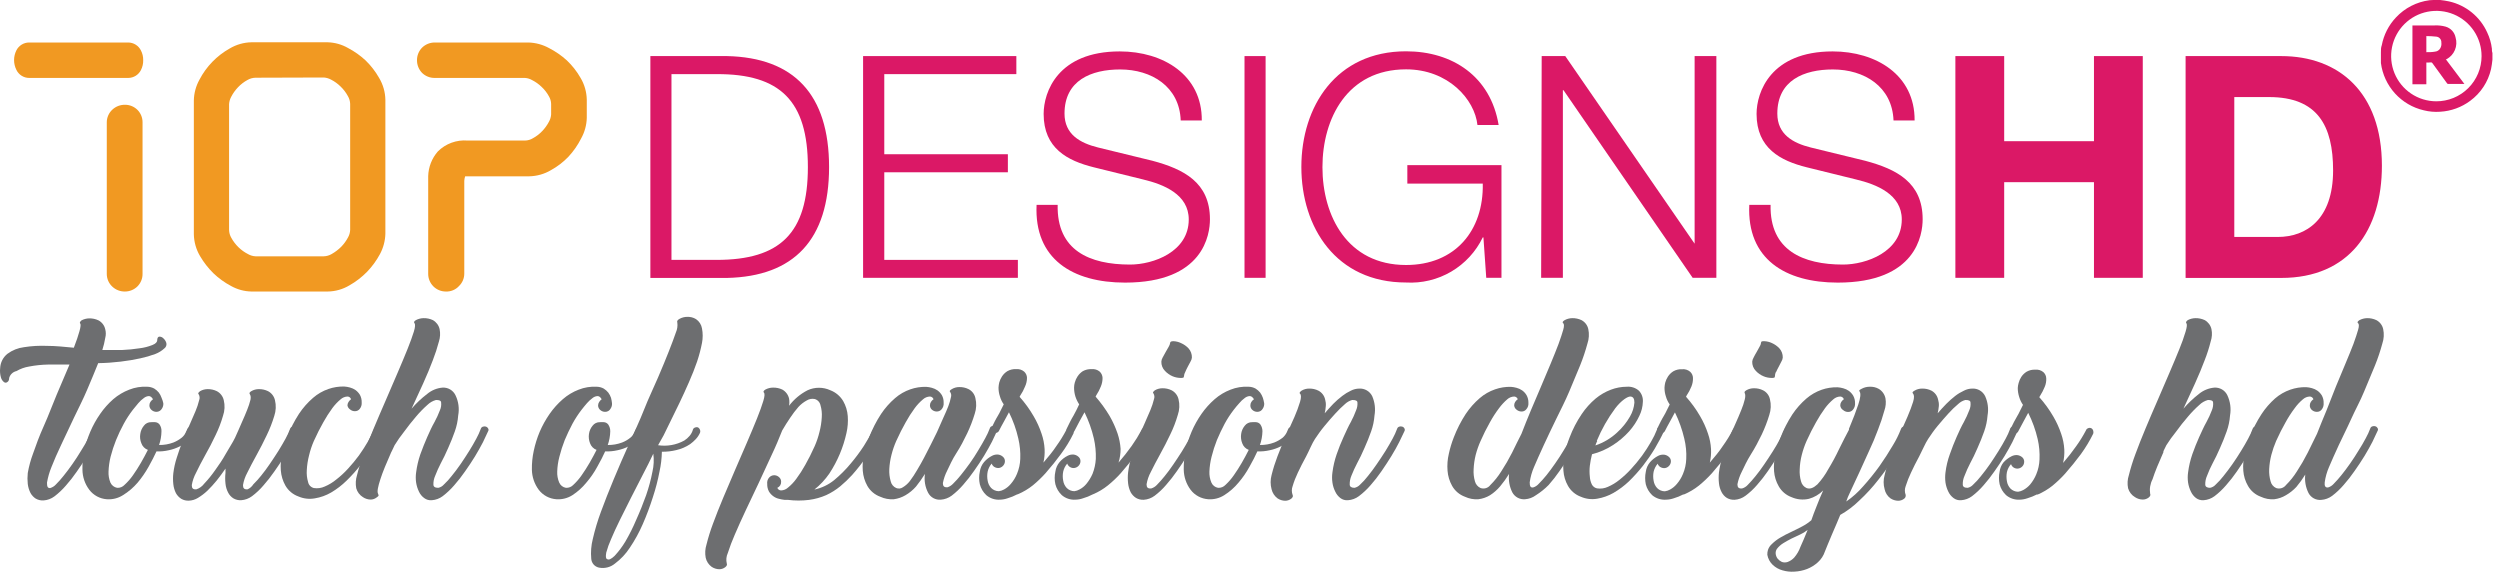 <svg width="230" height="53" viewBox="0 0 230 53" fill="none" xmlns="http://www.w3.org/2000/svg">
<path d="M59.834 5.16H66.894C73.034 5.3 76.275 8.68 76.275 15.37C76.275 22.06 73.034 25.43 66.894 25.57H59.834V5.16ZM61.775 23.91H65.924C71.784 23.91 74.325 21.45 74.325 15.37C74.325 9.29 71.784 6.79 65.924 6.82H61.775V23.91Z" fill="#DB1866"/>
<path d="M79.404 5.16H93.504V6.82H81.354V14.19H92.724V15.85H81.354V23.91H93.644V25.56H79.404V5.16Z" fill="#DB1866"/>
<path d="M97.305 18.85C97.215 23.05 100.245 24.34 103.965 24.34C106.105 24.34 109.365 23.17 109.365 20.19C109.365 17.88 107.055 16.96 105.165 16.51L100.625 15.39C98.215 14.79 96.015 13.65 96.015 10.48C96.015 8.48 97.305 4.73 103.015 4.73C107.015 4.73 110.595 6.9 110.565 11.08H108.625C108.515 7.96 105.935 6.39 103.055 6.39C100.395 6.39 97.935 7.39 97.935 10.45C97.935 12.36 99.365 13.16 101.025 13.57L106.025 14.79C108.905 15.56 111.315 16.79 111.315 20.17C111.315 21.57 110.745 26 103.505 26C98.675 26 95.135 23.83 95.365 18.85H97.305Z" fill="#DB1866"/>
<path d="M114.495 5.16H116.435V25.56H114.495V5.16Z" fill="#DB1866"/>
<path d="M138.135 25.56H136.735L136.475 21.84H136.415C135.781 23.153 134.772 24.249 133.515 24.988C132.258 25.726 130.81 26.075 129.355 25.99C122.925 25.99 119.725 20.93 119.725 15.36C119.725 9.79 122.925 4.72 129.355 4.72C133.645 4.72 137.135 7.04 137.875 11.5H135.925C135.675 9.15 133.245 6.38 129.355 6.38C123.955 6.38 121.665 10.9 121.665 15.38C121.665 19.86 123.955 24.38 129.355 24.38C133.875 24.38 136.505 21.21 136.415 16.89H129.475V15.19H138.135V25.56Z" fill="#DB1866"/>
<path d="M141.835 5.16H144.005L155.905 22.42V5.16H157.905V25.56H155.725L143.845 8.3H143.785V25.56H141.785L141.835 5.16Z" fill="#DB1866"/>
<path d="M162.894 18.85C162.804 23.05 165.894 24.34 169.554 24.34C171.694 24.34 174.964 23.17 174.964 20.19C174.964 17.88 172.644 16.96 170.754 16.51L166.214 15.39C163.814 14.79 161.604 13.65 161.604 10.48C161.604 8.48 162.894 4.73 168.604 4.73C172.604 4.73 176.174 6.9 176.144 11.08H174.204C174.084 7.96 171.514 6.39 168.624 6.39C165.964 6.39 163.514 7.39 163.514 10.45C163.514 12.36 164.944 13.16 166.594 13.57L171.594 14.79C174.484 15.56 176.884 16.79 176.884 20.17C176.884 21.57 176.314 26 169.074 26C164.244 26 160.704 23.83 160.934 18.85H162.894Z" fill="#DB1866"/>
<path d="M179.895 5.16H184.385V12.99H192.645V5.16H197.135V25.56H192.645V16.76H184.385V25.56H179.895V5.16Z" fill="#DB1866"/>
<path d="M201.075 5.16H209.875C215.155 5.16 219.135 8.48 219.135 15.25C219.135 21.17 216.135 25.57 209.875 25.57H201.075V5.16ZM205.555 21.8H209.555C212.165 21.8 214.645 20.19 214.645 15.68C214.645 11.56 213.215 8.93 208.755 8.93H205.555V21.8Z" fill="#DB1866"/>
<path d="M0.844 34.77C0.844 34.97 0.774 35.09 0.674 35.15C0.631 35.187 0.576 35.207 0.519 35.207C0.463 35.207 0.408 35.187 0.364 35.15C0.226 35.041 0.128 34.89 0.084 34.72C0.005 34.444 -0.019 34.155 0.014 33.87C0.025 33.615 0.09 33.365 0.206 33.137C0.321 32.909 0.485 32.709 0.684 32.55C1.133 32.218 1.66 32.007 2.214 31.94C2.915 31.83 3.626 31.79 4.334 31.82C5.124 31.82 5.944 31.91 6.794 31.99C7.034 31.37 7.204 30.86 7.314 30.46C7.424 30.06 7.444 29.83 7.374 29.76C7.304 29.69 7.374 29.58 7.504 29.47C7.721 29.357 7.96 29.296 8.204 29.29C8.498 29.284 8.789 29.346 9.054 29.47C9.214 29.554 9.353 29.672 9.462 29.815C9.571 29.958 9.647 30.124 9.684 30.3C9.752 30.556 9.752 30.825 9.684 31.08C9.622 31.459 9.532 31.834 9.414 32.2C10.024 32.2 10.624 32.2 11.235 32.2C11.777 32.178 12.318 32.124 12.854 32.04C13.256 31.992 13.649 31.891 14.024 31.74C14.325 31.62 14.464 31.47 14.464 31.29C14.464 31.11 14.534 30.98 14.655 30.97C14.723 30.968 14.791 30.981 14.855 31.006C14.919 31.032 14.976 31.071 15.024 31.12C15.158 31.237 15.255 31.389 15.305 31.56C15.325 31.65 15.319 31.745 15.287 31.832C15.255 31.919 15.199 31.994 15.124 32.05C14.885 32.27 14.607 32.443 14.305 32.56C13.845 32.732 13.374 32.869 12.895 32.97C12.354 33.09 11.755 33.19 11.095 33.27C10.411 33.353 9.723 33.4 9.034 33.41C8.744 34.15 8.394 34.96 8.034 35.82C7.674 36.68 7.224 37.55 6.814 38.41C6.404 39.27 6.014 40.1 5.644 40.89C5.274 41.68 4.964 42.37 4.734 42.97C4.546 43.43 4.408 43.91 4.324 44.4C4.324 44.76 4.374 44.92 4.624 44.9C4.825 44.84 5.005 44.726 5.144 44.57C5.397 44.318 5.634 44.051 5.854 43.77C6.114 43.45 6.384 43.09 6.664 42.69C6.944 42.29 7.204 41.89 7.444 41.49C7.694 41.1 7.914 40.72 8.104 40.36C8.264 40.074 8.401 39.777 8.514 39.47C8.528 39.421 8.555 39.376 8.592 39.341C8.629 39.306 8.675 39.281 8.724 39.27C8.812 39.24 8.907 39.24 8.994 39.27C9.076 39.297 9.144 39.354 9.184 39.43C9.212 39.47 9.226 39.517 9.226 39.565C9.226 39.613 9.212 39.66 9.184 39.7L8.714 40.7C8.504 41.1 8.264 41.54 7.984 42C7.704 42.46 7.394 42.92 7.064 43.39C6.757 43.836 6.423 44.264 6.064 44.67C5.747 45.039 5.392 45.374 5.004 45.67C4.714 45.887 4.367 46.016 4.004 46.04C3.753 46.056 3.503 45.996 3.284 45.87C3.083 45.74 2.918 45.561 2.804 45.35C2.672 45.09 2.588 44.809 2.554 44.52C2.518 44.188 2.518 43.852 2.554 43.52C2.661 42.906 2.825 42.303 3.044 41.72C3.314 40.94 3.624 40.09 4.044 39.16C4.464 38.23 4.804 37.28 5.224 36.29L6.394 33.54C5.674 33.54 5.008 33.54 4.394 33.54C3.82 33.552 3.248 33.612 2.684 33.72C2.272 33.785 1.875 33.928 1.514 34.14C1.356 34.174 1.21 34.251 1.092 34.362C0.974 34.473 0.888 34.614 0.844 34.77Z" fill="#6D6E70"/>
<path d="M15.025 37.1C15.039 37.269 14.996 37.438 14.905 37.58C14.855 37.675 14.78 37.754 14.688 37.808C14.597 37.863 14.492 37.891 14.385 37.89C14.222 37.889 14.066 37.828 13.945 37.72C13.881 37.668 13.83 37.603 13.795 37.528C13.76 37.454 13.743 37.372 13.745 37.29C13.745 37.18 13.777 37.073 13.835 36.98C13.899 36.883 13.981 36.799 14.075 36.73C13.965 36.54 13.835 36.44 13.695 36.44C13.526 36.449 13.365 36.512 13.235 36.62C13.045 36.754 12.874 36.912 12.725 37.09C12.555 37.29 12.385 37.49 12.225 37.7C11.911 38.107 11.63 38.538 11.385 38.99C11.12 39.476 10.883 39.977 10.675 40.49C10.475 40.989 10.308 41.5 10.175 42.02C10.064 42.469 10 42.928 9.985 43.39C9.969 43.732 10.027 44.073 10.155 44.39C10.21 44.516 10.295 44.627 10.403 44.712C10.512 44.798 10.639 44.855 10.775 44.88C10.903 44.889 11.032 44.868 11.152 44.82C11.271 44.771 11.379 44.696 11.465 44.6C11.753 44.336 12.011 44.041 12.235 43.72C12.485 43.36 12.735 42.98 12.975 42.56C13.215 42.14 13.425 41.75 13.605 41.39C13.466 41.339 13.34 41.258 13.236 41.152C13.132 41.047 13.053 40.92 13.005 40.78C12.893 40.511 12.858 40.217 12.905 39.93C12.941 39.651 13.055 39.387 13.235 39.17C13.311 39.062 13.414 38.976 13.533 38.918C13.652 38.861 13.783 38.834 13.915 38.84C14.038 38.831 14.162 38.831 14.285 38.84C14.361 38.846 14.435 38.868 14.502 38.904C14.569 38.94 14.628 38.99 14.675 39.05C14.804 39.234 14.867 39.456 14.855 39.68C14.849 40.109 14.775 40.535 14.635 40.94C15.085 40.947 15.533 40.869 15.955 40.71C16.232 40.599 16.492 40.447 16.725 40.26C16.886 40.129 17.013 39.961 17.095 39.77C17.134 39.667 17.181 39.566 17.235 39.47C17.25 39.428 17.275 39.391 17.308 39.361C17.341 39.331 17.381 39.31 17.425 39.3C17.509 39.27 17.601 39.27 17.685 39.3C17.767 39.343 17.83 39.414 17.865 39.5C17.889 39.546 17.902 39.598 17.902 39.65C17.902 39.702 17.889 39.754 17.865 39.8C17.746 40.072 17.572 40.318 17.355 40.52C17.11 40.743 16.834 40.928 16.535 41.07C16.218 41.23 15.882 41.348 15.535 41.42C15.161 41.507 14.778 41.544 14.395 41.53C14.205 41.95 13.955 42.43 13.665 42.95C13.377 43.464 13.043 43.949 12.665 44.4C12.275 44.855 11.816 45.247 11.305 45.56C10.864 45.839 10.345 45.969 9.825 45.93C9.51 45.908 9.204 45.819 8.926 45.669C8.648 45.519 8.406 45.311 8.215 45.06C7.812 44.527 7.591 43.878 7.585 43.21C7.571 42.629 7.624 42.048 7.745 41.48C7.875 40.877 8.063 40.288 8.305 39.72C8.552 39.144 8.857 38.595 9.215 38.08C9.558 37.583 9.961 37.129 10.415 36.73C10.85 36.354 11.348 36.057 11.885 35.85C12.412 35.64 12.978 35.548 13.545 35.58C13.772 35.584 13.995 35.642 14.195 35.75C14.354 35.849 14.496 35.974 14.615 36.12C14.721 36.267 14.806 36.428 14.865 36.6C14.945 36.787 14.998 36.953 15.025 37.1Z" fill="#6D6E70"/>
<path d="M27.375 39.68C27.268 39.907 27.108 40.24 26.895 40.68C26.695 41.08 26.445 41.52 26.165 41.98C25.885 42.44 25.575 42.9 25.245 43.37C24.937 43.816 24.603 44.244 24.245 44.65C23.93 45.022 23.574 45.357 23.185 45.65C22.894 45.867 22.547 45.996 22.185 46.02C21.936 46.034 21.69 45.975 21.475 45.85C21.271 45.723 21.105 45.543 20.995 45.33C20.858 45.072 20.773 44.79 20.745 44.5C20.708 44.168 20.708 43.832 20.745 43.5C20.74 43.433 20.74 43.367 20.745 43.3C20.745 43.24 20.745 43.18 20.745 43.11C20.485 43.49 20.215 43.86 19.935 44.21C19.666 44.539 19.379 44.853 19.075 45.15C18.81 45.401 18.518 45.622 18.205 45.81C17.957 45.962 17.675 46.048 17.385 46.06C17.136 46.075 16.889 46.016 16.675 45.89C16.471 45.76 16.302 45.581 16.185 45.37C16.056 45.11 15.975 44.829 15.945 44.54C15.908 44.208 15.908 43.872 15.945 43.54C16.005 43.051 16.112 42.569 16.265 42.1C16.415 41.59 16.605 41.1 16.805 40.57C17.005 40.04 17.225 39.57 17.435 39.1C17.645 38.63 17.835 38.19 17.995 37.81C18.131 37.486 18.242 37.152 18.325 36.81C18.359 36.722 18.372 36.628 18.363 36.534C18.354 36.44 18.324 36.35 18.275 36.27C18.175 36.19 18.275 36.1 18.405 35.99C18.614 35.866 18.852 35.801 19.095 35.8C19.392 35.793 19.688 35.858 19.955 35.99C20.112 36.074 20.25 36.19 20.358 36.332C20.467 36.473 20.544 36.636 20.585 36.81C20.703 37.29 20.679 37.794 20.515 38.26C20.338 38.876 20.107 39.475 19.825 40.05C19.535 40.67 19.215 41.28 18.875 41.88C18.535 42.48 18.265 43.03 18.035 43.5C17.844 43.853 17.712 44.235 17.645 44.63C17.645 44.92 17.745 45.04 18.065 45.02C18.352 44.924 18.603 44.742 18.785 44.5C19.148 44.115 19.482 43.704 19.785 43.27C20.135 42.79 20.485 42.27 20.785 41.73C21.085 41.19 21.405 40.73 21.625 40.27C21.845 39.81 22.035 39.33 22.235 38.89C22.435 38.45 22.605 38.05 22.745 37.69C22.868 37.391 22.968 37.084 23.045 36.77C23.095 36.52 23.045 36.36 22.985 36.27C22.925 36.18 22.935 36.1 23.115 35.99C23.324 35.866 23.562 35.801 23.805 35.8C24.103 35.793 24.398 35.858 24.665 35.99C24.822 36.074 24.96 36.19 25.069 36.332C25.177 36.473 25.254 36.636 25.295 36.81C25.413 37.289 25.392 37.792 25.235 38.26C25.05 38.874 24.816 39.473 24.535 40.05C24.245 40.67 23.925 41.28 23.595 41.88C23.265 42.48 22.975 43.03 22.745 43.5C22.554 43.853 22.422 44.235 22.355 44.63C22.355 44.92 22.465 45.04 22.775 45.02C22.994 44.923 23.178 44.763 23.305 44.56C23.561 44.308 23.801 44.041 24.025 43.76C24.285 43.44 24.555 43.08 24.825 42.68C25.095 42.28 25.365 41.88 25.615 41.48C25.865 41.08 26.075 40.71 26.275 40.35C26.434 40.064 26.571 39.767 26.685 39.46C26.698 39.412 26.724 39.369 26.759 39.334C26.794 39.299 26.837 39.273 26.885 39.26C26.972 39.23 27.067 39.23 27.155 39.26C27.239 39.286 27.311 39.343 27.355 39.42C27.381 39.458 27.396 39.502 27.4 39.547C27.403 39.593 27.395 39.639 27.375 39.68Z" fill="#6D6E70"/>
<path d="M31.965 37.29C31.969 37.179 32.003 37.072 32.065 36.98C32.125 36.883 32.203 36.798 32.295 36.73C32.275 36.658 32.232 36.594 32.172 36.549C32.112 36.504 32.039 36.48 31.965 36.48C31.731 36.49 31.508 36.582 31.335 36.74C31.05 36.979 30.795 37.251 30.575 37.55C30.27 37.965 29.993 38.399 29.745 38.85C29.455 39.36 29.165 39.93 28.875 40.57C28.689 40.996 28.542 41.438 28.435 41.89C28.32 42.335 28.249 42.791 28.225 43.25C28.199 43.621 28.239 43.993 28.345 44.35C28.371 44.483 28.435 44.605 28.529 44.702C28.623 44.8 28.743 44.868 28.875 44.9C29.215 44.953 29.562 44.905 29.875 44.76C30.261 44.597 30.622 44.378 30.945 44.11C31.333 43.809 31.695 43.474 32.025 43.11C32.38 42.725 32.713 42.321 33.025 41.9C33.325 41.47 33.605 41.05 33.845 40.63C34.063 40.255 34.254 39.864 34.415 39.46C34.429 39.412 34.455 39.368 34.489 39.331C34.524 39.295 34.567 39.267 34.615 39.25C34.663 39.226 34.716 39.214 34.77 39.214C34.823 39.214 34.876 39.226 34.925 39.25C34.965 39.266 35.001 39.29 35.031 39.321C35.061 39.352 35.084 39.39 35.098 39.431C35.113 39.471 35.118 39.515 35.114 39.558C35.11 39.601 35.096 39.643 35.075 39.68C34.83 40.208 34.556 40.722 34.255 41.22C33.596 42.317 32.799 43.325 31.885 44.22C31.457 44.64 30.98 45.006 30.465 45.31C29.999 45.582 29.487 45.765 28.955 45.85C28.445 45.941 27.919 45.878 27.445 45.67C26.942 45.489 26.52 45.134 26.255 44.67C26.015 44.243 25.872 43.769 25.835 43.28C25.797 42.754 25.837 42.225 25.955 41.71C26.072 41.203 26.226 40.705 26.415 40.22C26.704 39.463 27.072 38.739 27.515 38.06C27.877 37.517 28.311 37.026 28.805 36.6C29.215 36.243 29.691 35.969 30.205 35.79C30.677 35.625 31.175 35.547 31.675 35.56C31.85 35.573 32.025 35.603 32.195 35.65C32.381 35.699 32.557 35.78 32.715 35.89C32.875 36.01 33.011 36.159 33.115 36.33C33.228 36.542 33.284 36.78 33.275 37.02C33.295 37.236 33.231 37.451 33.095 37.62C33.04 37.689 32.97 37.745 32.89 37.781C32.81 37.818 32.722 37.834 32.635 37.83C32.472 37.829 32.316 37.768 32.195 37.66C32.133 37.618 32.08 37.563 32.041 37.499C32.001 37.436 31.975 37.364 31.965 37.29Z" fill="#6D6E70"/>
<path d="M32.774 44.92C32.698 44.52 32.722 44.108 32.844 43.72C33.007 43.066 33.207 42.421 33.444 41.79C33.714 41.06 34.024 40.26 34.384 39.41C34.744 38.56 35.104 37.7 35.484 36.84C35.864 35.98 36.224 35.13 36.574 34.31C36.924 33.49 37.234 32.76 37.494 32.11C37.754 31.46 37.944 30.93 38.074 30.51C38.204 30.09 38.214 29.83 38.134 29.74C38.054 29.65 38.084 29.56 38.264 29.45C38.481 29.337 38.72 29.276 38.964 29.27C39.261 29.262 39.556 29.324 39.824 29.45C39.98 29.538 40.115 29.657 40.222 29.799C40.329 29.942 40.405 30.106 40.444 30.28C40.52 30.656 40.5 31.044 40.384 31.41C40.23 31.993 40.043 32.568 39.824 33.13C39.574 33.79 39.284 34.5 38.934 35.27C38.584 36.04 38.234 36.81 37.864 37.6C38.294 37.096 38.777 36.641 39.304 36.24C39.704 35.907 40.196 35.704 40.714 35.66C40.96 35.646 41.204 35.704 41.416 35.829C41.628 35.954 41.798 36.139 41.904 36.36C42.184 36.937 42.272 37.589 42.154 38.22C42.117 38.722 42.013 39.216 41.844 39.69C41.664 40.21 41.464 40.69 41.234 41.21C41.004 41.73 40.784 42.21 40.554 42.62C40.36 42.997 40.186 43.384 40.034 43.78C39.921 44.031 39.866 44.305 39.874 44.58C39.874 44.78 40.024 44.88 40.324 44.88C40.523 44.838 40.702 44.733 40.834 44.58C41.096 44.337 41.336 44.073 41.554 43.79C41.814 43.47 42.094 43.11 42.374 42.7C42.654 42.29 42.914 41.89 43.164 41.49C43.414 41.09 43.634 40.71 43.824 40.35C43.984 40.061 44.121 39.76 44.234 39.45C44.248 39.401 44.274 39.356 44.312 39.321C44.349 39.285 44.394 39.261 44.444 39.25C44.532 39.22 44.627 39.22 44.714 39.25C44.796 39.276 44.864 39.334 44.904 39.41C44.931 39.45 44.946 39.497 44.946 39.545C44.946 39.593 44.931 39.64 44.904 39.68L44.434 40.68C44.224 41.08 43.984 41.52 43.704 41.98C43.424 42.44 43.114 42.9 42.784 43.37C42.477 43.816 42.143 44.244 41.784 44.65C41.467 45.019 41.111 45.354 40.724 45.65C40.434 45.867 40.086 45.996 39.724 46.02C39.474 46.044 39.224 45.972 39.024 45.82C38.816 45.668 38.651 45.465 38.544 45.23C38.416 44.968 38.329 44.688 38.284 44.4C38.239 44.088 38.239 43.772 38.284 43.46C38.356 42.891 38.487 42.332 38.674 41.79C38.874 41.24 39.084 40.71 39.304 40.21C39.524 39.71 39.754 39.21 39.974 38.83C40.166 38.478 40.333 38.114 40.474 37.74C40.575 37.518 40.612 37.272 40.584 37.03C40.584 36.86 40.394 36.79 40.104 36.8C39.81 36.882 39.542 37.036 39.324 37.25C38.944 37.586 38.59 37.951 38.264 38.34C37.894 38.77 37.534 39.23 37.174 39.72C36.859 40.115 36.569 40.529 36.304 40.96L36.044 41.51L35.994 41.6C35.554 42.6 35.214 43.4 34.994 44.09C34.774 44.78 34.674 45.23 34.784 45.43C34.894 45.63 34.784 45.66 34.644 45.77C34.487 45.893 34.294 45.96 34.094 45.96C33.845 45.955 33.602 45.879 33.394 45.74C33.092 45.554 32.87 45.262 32.774 44.92Z" fill="#6D6E70"/>
<path d="M56.304 37.1C56.318 37.269 56.276 37.438 56.184 37.58C56.136 37.676 56.062 37.756 55.97 37.811C55.878 37.866 55.772 37.894 55.664 37.89C55.502 37.889 55.346 37.828 55.224 37.72C55.16 37.668 55.109 37.603 55.075 37.528C55.04 37.454 55.023 37.372 55.024 37.29C55.028 37.179 55.063 37.072 55.124 36.98C55.185 36.883 55.263 36.798 55.354 36.73C55.244 36.54 55.124 36.44 54.974 36.44C54.806 36.449 54.645 36.512 54.514 36.62C54.327 36.757 54.156 36.915 54.004 37.09C53.834 37.29 53.664 37.49 53.504 37.7C53.19 38.107 52.909 38.538 52.664 38.99C52.404 39.48 52.164 39.99 51.954 40.49C51.758 40.989 51.594 41.5 51.464 42.02C51.345 42.467 51.278 42.927 51.264 43.39C51.251 43.732 51.312 44.074 51.444 44.39C51.498 44.517 51.583 44.629 51.691 44.715C51.8 44.8 51.928 44.857 52.064 44.88C52.193 44.887 52.322 44.866 52.441 44.818C52.56 44.769 52.667 44.695 52.754 44.6C53.039 44.335 53.294 44.04 53.514 43.72C53.764 43.36 54.014 42.98 54.254 42.56C54.494 42.14 54.704 41.75 54.884 41.39C54.745 41.339 54.62 41.258 54.516 41.152C54.412 41.047 54.333 40.92 54.284 40.78C54.177 40.51 54.142 40.217 54.184 39.93C54.22 39.651 54.335 39.387 54.514 39.17C54.592 39.064 54.695 38.978 54.813 38.921C54.932 38.863 55.063 38.836 55.194 38.84C55.318 38.831 55.441 38.831 55.564 38.84C55.64 38.846 55.714 38.868 55.781 38.904C55.849 38.94 55.907 38.99 55.954 39.05C56.081 39.235 56.147 39.455 56.144 39.68C56.134 40.109 56.056 40.535 55.914 40.94C56.365 40.947 56.813 40.869 57.234 40.71C57.513 40.602 57.773 40.45 58.004 40.26C58.165 40.129 58.292 39.961 58.374 39.77C58.444 39.62 58.484 39.52 58.514 39.47C58.529 39.428 58.555 39.391 58.588 39.361C58.621 39.331 58.661 39.31 58.704 39.3C58.788 39.27 58.88 39.27 58.964 39.3C59.049 39.343 59.116 39.413 59.154 39.5C59.174 39.547 59.184 39.599 59.184 39.65C59.184 39.702 59.174 39.752 59.154 39.8C59.035 40.075 58.858 40.321 58.634 40.52C58.395 40.745 58.122 40.93 57.824 41.07C57.508 41.23 57.172 41.348 56.824 41.42C56.447 41.507 56.061 41.543 55.674 41.53C55.484 41.95 55.244 42.43 54.944 42.95C54.664 43.468 54.329 43.954 53.944 44.4C53.578 44.852 53.143 45.244 52.654 45.56C52.217 45.838 51.701 45.967 51.184 45.93C50.868 45.908 50.56 45.82 50.281 45.67C50.001 45.52 49.757 45.312 49.564 45.06C49.166 44.524 48.946 43.877 48.934 43.21C48.924 42.629 48.981 42.048 49.104 41.48C49.231 40.877 49.415 40.288 49.654 39.72C49.902 39.144 50.207 38.595 50.564 38.08C50.911 37.583 51.318 37.129 51.774 36.73C52.206 36.353 52.7 36.055 53.234 35.85C53.761 35.64 54.328 35.548 54.894 35.58C55.122 35.582 55.345 35.641 55.544 35.75C55.704 35.849 55.846 35.974 55.964 36.12C56.071 36.267 56.155 36.428 56.214 36.6C56.257 36.764 56.287 36.931 56.304 37.1Z" fill="#6D6E70"/>
<path d="M60.544 40.96C61.373 41.085 62.22 40.934 62.954 40.53C63.138 40.412 63.303 40.267 63.444 40.1C63.59 39.929 63.696 39.727 63.754 39.51C63.77 39.466 63.796 39.426 63.831 39.394C63.866 39.363 63.909 39.341 63.954 39.33C63.998 39.31 64.046 39.3 64.094 39.3C64.143 39.3 64.19 39.31 64.234 39.33C64.308 39.378 64.364 39.448 64.394 39.53C64.414 39.578 64.424 39.629 64.424 39.68C64.424 39.731 64.414 39.782 64.394 39.83C64.298 40.044 64.166 40.24 64.004 40.41C63.848 40.575 63.678 40.726 63.494 40.86C63.105 41.12 62.671 41.306 62.214 41.41C61.782 41.516 61.339 41.566 60.894 41.56C60.88 42.176 60.807 42.789 60.674 43.39C60.523 44.186 60.319 44.971 60.064 45.74C59.798 46.583 59.488 47.41 59.134 48.22C58.804 48.978 58.406 49.704 57.944 50.39C57.577 50.954 57.114 51.448 56.574 51.85C56.372 52.017 56.136 52.137 55.881 52.201C55.627 52.265 55.361 52.272 55.104 52.22C54.911 52.18 54.736 52.077 54.607 51.927C54.478 51.776 54.404 51.588 54.394 51.39C54.34 50.79 54.387 50.185 54.534 49.6C54.73 48.748 54.98 47.91 55.284 47.09C55.624 46.15 56.024 45.16 56.464 44.09C56.904 43.02 57.364 41.98 57.854 40.88C58.344 39.78 58.854 38.71 59.264 37.66C59.674 36.61 60.144 35.66 60.534 34.74C60.924 33.82 61.264 33.02 61.534 32.32C61.804 31.62 62.034 31.04 62.184 30.58C62.309 30.297 62.354 29.986 62.314 29.68C62.264 29.56 62.314 29.44 62.524 29.33C62.739 29.213 62.98 29.151 63.224 29.15C63.509 29.138 63.791 29.211 64.034 29.36C64.18 29.458 64.303 29.585 64.398 29.733C64.493 29.881 64.556 30.047 64.584 30.22C64.669 30.659 64.669 31.111 64.584 31.55C64.472 32.129 64.321 32.7 64.134 33.26C63.924 33.87 63.674 34.5 63.384 35.16C63.094 35.82 62.814 36.44 62.524 37.04C62.234 37.64 61.954 38.22 61.694 38.74L61.054 40.05L60.544 40.96ZM55.844 51.43C56.004 51.55 56.234 51.43 56.534 51.15C56.913 50.742 57.248 50.297 57.534 49.82C57.91 49.175 58.244 48.507 58.534 47.82C58.874 47.07 59.174 46.31 59.444 45.56C59.688 44.855 59.882 44.133 60.024 43.4C60.151 42.856 60.178 42.294 60.104 41.74C59.814 42.36 59.484 43.02 59.104 43.74L58.024 45.85C57.674 46.56 57.334 47.24 57.024 47.85C56.714 48.46 56.444 49.08 56.224 49.59C56.041 49.994 55.89 50.412 55.774 50.84C55.714 51.2 55.734 51.39 55.844 51.43Z" fill="#6D6E70"/>
<path d="M71.864 44.32C71.87 44.438 71.839 44.555 71.777 44.655C71.714 44.755 71.623 44.833 71.514 44.88C71.541 44.951 71.589 45.012 71.651 45.055C71.714 45.098 71.788 45.121 71.864 45.12C72.098 45.11 72.321 45.018 72.494 44.86C72.781 44.628 73.037 44.359 73.254 44.06C73.56 43.65 73.837 43.218 74.084 42.77C74.374 42.26 74.664 41.69 74.954 41.04C75.14 40.617 75.287 40.179 75.394 39.73C75.51 39.288 75.58 38.836 75.604 38.38C75.63 38.009 75.59 37.637 75.484 37.28C75.457 37.146 75.392 37.021 75.299 36.921C75.206 36.82 75.086 36.747 74.954 36.71C74.703 36.658 74.442 36.705 74.224 36.84C73.935 36.995 73.675 37.198 73.454 37.44C73.178 37.756 72.924 38.09 72.694 38.44C72.444 38.81 72.194 39.2 71.964 39.6C71.684 40.31 71.364 41.08 70.964 41.92L69.794 44.45C69.384 45.31 68.984 46.14 68.604 46.96C68.224 47.78 67.884 48.51 67.604 49.18C67.358 49.739 67.141 50.309 66.954 50.89C66.819 51.188 66.787 51.522 66.864 51.84C66.914 51.95 66.864 52.07 66.724 52.18C66.567 52.303 66.374 52.37 66.174 52.37C65.925 52.365 65.682 52.289 65.474 52.15C65.194 51.947 64.998 51.648 64.924 51.31C64.848 50.91 64.872 50.498 64.994 50.11C65.157 49.456 65.357 48.811 65.594 48.18C65.864 47.45 66.174 46.65 66.534 45.8C66.894 44.95 67.254 44.09 67.634 43.22C68.014 42.35 68.374 41.52 68.724 40.7C69.074 39.88 69.384 39.15 69.644 38.5C69.904 37.85 70.094 37.32 70.224 36.89C70.354 36.46 70.364 36.22 70.284 36.13C70.204 36.04 70.234 35.95 70.414 35.84C70.629 35.723 70.87 35.661 71.114 35.66C71.411 35.652 71.706 35.714 71.974 35.84C72.13 35.928 72.265 36.047 72.372 36.19C72.479 36.332 72.555 36.496 72.594 36.67C72.632 36.888 72.632 37.112 72.594 37.33C73.049 36.731 73.634 36.242 74.304 35.9C74.631 35.751 74.986 35.674 75.344 35.674C75.703 35.674 76.058 35.751 76.384 35.9C76.882 36.089 77.302 36.442 77.574 36.9C77.815 37.323 77.959 37.794 77.994 38.28C78.033 38.803 77.992 39.329 77.874 39.84C77.581 41.165 77.049 42.426 76.304 43.56C75.92 44.119 75.455 44.618 74.924 45.04C75.591 44.897 76.215 44.599 76.744 44.17C77.297 43.712 77.806 43.203 78.264 42.65C78.704 42.129 79.112 41.581 79.484 41.01C79.783 40.541 80.056 40.057 80.304 39.56C80.319 39.516 80.342 39.475 80.373 39.441C80.404 39.406 80.442 39.379 80.484 39.36C80.532 39.335 80.585 39.321 80.639 39.321C80.693 39.321 80.747 39.335 80.794 39.36C80.84 39.383 80.879 39.415 80.91 39.455C80.941 39.495 80.963 39.541 80.974 39.59C81.004 39.678 81.004 39.773 80.974 39.86C80.643 40.555 80.259 41.224 79.824 41.86C79.388 42.504 78.911 43.118 78.394 43.7C78.055 44.071 77.691 44.419 77.304 44.74C76.91 45.063 76.476 45.335 76.014 45.55C75.511 45.77 74.979 45.919 74.434 45.99C73.793 46.07 73.145 46.07 72.504 45.99H72.194C72.015 45.969 71.838 45.936 71.664 45.89C71.48 45.849 71.307 45.771 71.154 45.66C70.988 45.544 70.849 45.394 70.744 45.22C70.63 45.005 70.574 44.763 70.584 44.52C70.569 44.414 70.578 44.307 70.609 44.205C70.64 44.103 70.693 44.009 70.764 43.93C70.822 43.865 70.893 43.813 70.972 43.777C71.051 43.741 71.137 43.721 71.224 43.72C71.387 43.721 71.543 43.782 71.664 43.89C71.728 43.942 71.779 44.007 71.814 44.082C71.849 44.156 71.866 44.238 71.864 44.32Z" fill="#6D6E70"/>
<path d="M85.555 37.29C85.555 37.18 85.586 37.073 85.645 36.98C85.706 36.88 85.788 36.795 85.885 36.73C85.862 36.659 85.818 36.597 85.759 36.553C85.7 36.508 85.629 36.483 85.555 36.48C85.317 36.488 85.09 36.58 84.915 36.74C84.63 36.979 84.375 37.251 84.155 37.55C83.85 37.965 83.573 38.399 83.325 38.85C83.035 39.36 82.745 39.93 82.455 40.57C82.272 40.983 82.125 41.412 82.015 41.85C81.904 42.282 81.837 42.724 81.815 43.17C81.797 43.545 81.841 43.919 81.945 44.28C81.974 44.416 82.036 44.544 82.125 44.651C82.213 44.759 82.326 44.844 82.455 44.9C82.554 44.94 82.662 44.955 82.769 44.943C82.875 44.931 82.977 44.892 83.065 44.83C83.311 44.681 83.528 44.488 83.705 44.26C83.945 43.941 84.166 43.607 84.365 43.26C84.591 42.887 84.811 42.497 85.025 42.09L85.645 40.88L86.205 39.75L86.775 38.46C86.965 38.06 87.115 37.7 87.245 37.37C87.348 37.104 87.428 36.83 87.485 36.55C87.51 36.472 87.518 36.389 87.508 36.308C87.498 36.227 87.469 36.149 87.425 36.08C87.325 36 87.375 35.91 87.565 35.8C87.772 35.674 88.011 35.608 88.255 35.61C88.549 35.603 88.841 35.668 89.105 35.8C89.265 35.88 89.404 35.996 89.513 36.138C89.622 36.28 89.698 36.445 89.735 36.62C89.853 37.099 89.832 37.602 89.675 38.07C89.489 38.683 89.258 39.281 88.985 39.86C88.685 40.48 88.375 41.09 87.985 41.69C87.595 42.29 87.365 42.84 87.135 43.31C86.953 43.667 86.822 44.047 86.745 44.44C86.745 44.73 86.855 44.85 87.175 44.83C87.37 44.764 87.545 44.651 87.685 44.5C87.941 44.248 88.181 43.981 88.405 43.7C88.665 43.38 88.935 43.02 89.225 42.62C89.515 42.22 89.765 41.82 90.005 41.42C90.245 41.02 90.465 40.65 90.655 40.29C90.814 40.004 90.951 39.707 91.065 39.4C91.078 39.351 91.105 39.306 91.142 39.271C91.179 39.235 91.225 39.211 91.275 39.2C91.362 39.17 91.457 39.17 91.545 39.2C91.626 39.227 91.695 39.284 91.735 39.36C91.762 39.4 91.776 39.447 91.776 39.495C91.776 39.543 91.762 39.59 91.735 39.63L91.265 40.63C91.055 41.03 90.815 41.47 90.535 41.93C90.255 42.39 89.945 42.85 89.615 43.32C89.307 43.766 88.973 44.194 88.615 44.6C88.297 44.969 87.942 45.304 87.555 45.6C87.263 45.816 86.916 45.944 86.555 45.97C86.318 45.991 86.081 45.941 85.873 45.828C85.664 45.714 85.495 45.54 85.385 45.33C85.109 44.798 85.008 44.193 85.095 43.6C84.845 44.003 84.571 44.39 84.275 44.76C83.997 45.078 83.669 45.348 83.305 45.56C82.976 45.754 82.612 45.879 82.235 45.93C81.805 45.96 81.375 45.881 80.985 45.7C80.482 45.519 80.06 45.164 79.795 44.7C79.555 44.273 79.412 43.798 79.375 43.31C79.337 42.784 79.377 42.255 79.495 41.74C79.612 41.233 79.766 40.735 79.955 40.25C80.244 39.493 80.612 38.769 81.055 38.09C81.417 37.547 81.851 37.056 82.345 36.63C82.756 36.273 83.231 35.998 83.745 35.82C84.217 35.654 84.715 35.577 85.215 35.59C85.391 35.602 85.565 35.632 85.735 35.68C85.921 35.729 86.097 35.81 86.255 35.92C86.415 36.039 86.551 36.189 86.655 36.36C86.768 36.572 86.824 36.81 86.815 37.05C86.827 37.162 86.816 37.275 86.781 37.382C86.747 37.489 86.69 37.587 86.615 37.67C86.559 37.731 86.491 37.78 86.415 37.813C86.339 37.845 86.257 37.861 86.175 37.86C86.012 37.858 85.856 37.798 85.735 37.69C85.678 37.64 85.632 37.578 85.601 37.51C85.57 37.441 85.554 37.366 85.555 37.29Z" fill="#6D6E70"/>
<path d="M93.564 45.49C93.29 45.636 93.002 45.753 92.704 45.84C92.479 45.919 92.243 45.963 92.004 45.97C91.542 46.002 91.086 45.851 90.734 45.55C90.448 45.279 90.243 44.932 90.144 44.55C90.059 44.168 90.059 43.772 90.144 43.39C90.187 43.065 90.323 42.76 90.534 42.51C90.741 42.27 90.992 42.073 91.274 41.93C91.446 41.84 91.641 41.801 91.834 41.82C91.99 41.841 92.136 41.907 92.254 42.01C92.316 42.059 92.366 42.121 92.401 42.192C92.435 42.263 92.454 42.341 92.454 42.42C92.454 42.506 92.436 42.592 92.402 42.671C92.368 42.75 92.317 42.821 92.254 42.88C92.196 42.938 92.128 42.983 92.052 43.014C91.977 43.045 91.896 43.06 91.814 43.06C91.69 43.057 91.568 43.019 91.464 42.95C91.358 42.877 91.277 42.772 91.234 42.65C91.051 42.862 90.924 43.116 90.864 43.39C90.81 43.664 90.81 43.946 90.864 44.22C90.902 44.47 91.013 44.704 91.184 44.89C91.277 44.984 91.387 45.06 91.509 45.111C91.631 45.163 91.762 45.19 91.894 45.19C92.063 45.168 92.226 45.114 92.374 45.03C92.612 44.901 92.822 44.728 92.994 44.52C93.234 44.243 93.427 43.929 93.564 43.59C93.746 43.155 93.848 42.691 93.864 42.22C93.891 41.588 93.83 40.956 93.684 40.34C93.495 39.505 93.206 38.696 92.824 37.93L92.364 38.78C92.184 39.09 92.034 39.39 91.894 39.66C91.868 39.704 91.831 39.741 91.788 39.769C91.744 39.797 91.695 39.814 91.644 39.82C91.56 39.85 91.468 39.85 91.384 39.82C91.345 39.808 91.308 39.787 91.277 39.76C91.246 39.732 91.221 39.698 91.204 39.66C91.186 39.619 91.176 39.575 91.176 39.53C91.176 39.485 91.186 39.441 91.204 39.4C91.314 39.17 91.414 38.96 91.514 38.77C91.614 38.58 91.704 38.41 91.804 38.25C91.904 38.09 91.994 37.91 92.074 37.74L92.344 37.2C92.186 36.979 92.068 36.732 91.994 36.47C91.905 36.206 91.861 35.929 91.864 35.65C91.872 35.491 91.896 35.334 91.934 35.18C91.988 34.985 92.073 34.799 92.184 34.63C92.311 34.437 92.478 34.273 92.674 34.15C92.917 34.011 93.195 33.945 93.474 33.96C93.608 33.946 93.744 33.959 93.873 33.998C94.002 34.038 94.121 34.103 94.224 34.19C94.304 34.263 94.368 34.351 94.412 34.449C94.457 34.547 94.482 34.652 94.484 34.76C94.482 35.036 94.421 35.309 94.304 35.56C94.188 35.852 94.04 36.13 93.864 36.39L93.804 36.51C94.294 37.058 94.726 37.654 95.094 38.29C95.394 38.799 95.639 39.339 95.824 39.9C95.984 40.358 96.078 40.836 96.104 41.32C96.125 41.736 96.088 42.154 95.994 42.56C96.444 42.03 96.844 41.56 97.204 41.01C97.534 40.551 97.832 40.07 98.094 39.57C98.109 39.526 98.132 39.485 98.163 39.451C98.194 39.416 98.232 39.389 98.274 39.37C98.322 39.345 98.375 39.331 98.429 39.331C98.483 39.331 98.537 39.345 98.584 39.37C98.629 39.393 98.669 39.425 98.7 39.465C98.731 39.505 98.753 39.551 98.764 39.6C98.794 39.688 98.794 39.782 98.764 39.87C98.44 40.534 98.055 41.167 97.614 41.76C97.184 42.35 96.704 42.95 96.184 43.54C95.825 43.938 95.438 44.309 95.024 44.65C94.604 44.985 94.139 45.261 93.644 45.47L93.564 45.49Z" fill="#6D6E70"/>
<path d="M100.515 45.49C100.238 45.637 99.946 45.755 99.644 45.84C99.42 45.921 99.183 45.965 98.945 45.97C98.486 46.002 98.032 45.851 97.684 45.55C97.398 45.279 97.193 44.932 97.094 44.55C97.01 44.168 97.01 43.772 97.094 43.39C97.138 43.065 97.273 42.76 97.484 42.51C97.689 42.268 97.941 42.071 98.225 41.93C98.397 41.84 98.591 41.801 98.784 41.82C98.94 41.841 99.086 41.907 99.204 42.01C99.266 42.059 99.316 42.121 99.351 42.192C99.385 42.263 99.404 42.341 99.404 42.42C99.404 42.506 99.387 42.592 99.352 42.671C99.318 42.75 99.268 42.821 99.204 42.88C99.086 42.994 98.929 43.059 98.764 43.06C98.639 43.059 98.518 43.021 98.415 42.95C98.308 42.877 98.228 42.772 98.184 42.65C98.001 42.862 97.874 43.116 97.814 43.39C97.76 43.664 97.76 43.946 97.814 44.22C97.852 44.47 97.963 44.704 98.135 44.89C98.227 44.984 98.338 45.06 98.46 45.111C98.581 45.163 98.712 45.19 98.844 45.19C99.01 45.169 99.17 45.115 99.314 45.03C99.557 44.905 99.772 44.731 99.945 44.52C100.177 44.238 100.369 43.925 100.515 43.59C100.687 43.152 100.788 42.69 100.815 42.22C100.836 41.588 100.775 40.956 100.635 40.34C100.441 39.507 100.152 38.698 99.775 37.93L99.305 38.78C99.135 39.09 98.984 39.39 98.844 39.66C98.818 39.704 98.781 39.741 98.738 39.769C98.695 39.797 98.646 39.814 98.594 39.82C98.507 39.85 98.412 39.85 98.325 39.82C98.287 39.806 98.252 39.785 98.223 39.757C98.194 39.73 98.171 39.697 98.154 39.66C98.133 39.62 98.123 39.575 98.123 39.53C98.123 39.485 98.133 39.44 98.154 39.4C98.264 39.17 98.365 38.96 98.465 38.77C98.564 38.58 98.654 38.41 98.754 38.25L99.025 37.74L99.284 37.2C99.134 36.974 99.016 36.728 98.934 36.47C98.853 36.204 98.813 35.928 98.814 35.65C98.817 35.491 98.841 35.333 98.885 35.18C98.938 34.985 99.023 34.799 99.135 34.63C99.26 34.439 99.424 34.276 99.615 34.15C99.862 34.013 100.142 33.947 100.425 33.96C100.559 33.946 100.694 33.959 100.823 33.998C100.952 34.038 101.071 34.103 101.175 34.19C101.331 34.339 101.425 34.544 101.435 34.76C101.437 35.027 101.386 35.293 101.285 35.54C101.171 35.831 101.027 36.109 100.855 36.37L100.795 36.49C101.277 37.043 101.709 37.639 102.085 38.27C102.38 38.781 102.625 39.321 102.815 39.88C102.969 40.339 103.063 40.816 103.095 41.3C103.096 41.727 103.032 42.152 102.905 42.56C103.337 42.064 103.744 41.547 104.125 41.01C104.451 40.549 104.748 40.068 105.015 39.57C105.029 39.526 105.052 39.485 105.083 39.451C105.114 39.416 105.152 39.389 105.195 39.37C105.242 39.346 105.296 39.333 105.35 39.333C105.403 39.333 105.457 39.346 105.505 39.37C105.55 39.393 105.589 39.425 105.62 39.465C105.652 39.505 105.674 39.551 105.685 39.6C105.714 39.688 105.714 39.782 105.685 39.87C105.356 40.532 104.971 41.164 104.535 41.76C104.105 42.35 103.625 42.95 103.105 43.54C102.745 43.941 102.353 44.312 101.935 44.65C101.519 44.987 101.058 45.263 100.565 45.47L100.515 45.49Z" fill="#6D6E70"/>
<path d="M109.935 40.64C109.735 41.04 109.485 41.48 109.205 41.94C108.925 42.4 108.615 42.86 108.285 43.33C107.977 43.776 107.643 44.204 107.285 44.61C106.97 44.982 106.614 45.317 106.225 45.61C105.934 45.827 105.587 45.956 105.225 45.98C104.976 45.994 104.73 45.935 104.515 45.81C104.31 45.68 104.142 45.502 104.025 45.29C103.896 45.03 103.815 44.749 103.785 44.46C103.748 44.128 103.748 43.792 103.785 43.46C103.845 42.971 103.952 42.489 104.105 42.02C104.255 41.51 104.445 41.02 104.645 40.49C104.845 39.96 105.065 39.49 105.275 39.02C105.485 38.55 105.675 38.11 105.835 37.73C105.971 37.406 106.082 37.072 106.165 36.73C106.198 36.642 106.212 36.548 106.203 36.454C106.194 36.361 106.164 36.27 106.115 36.19C106.015 36.11 106.115 36.02 106.245 35.91C106.453 35.786 106.692 35.721 106.935 35.72C107.232 35.713 107.528 35.778 107.795 35.91C107.952 35.994 108.09 36.11 108.198 36.252C108.307 36.393 108.384 36.556 108.425 36.73C108.543 37.21 108.519 37.714 108.355 38.18C108.178 38.796 107.947 39.395 107.665 39.97C107.375 40.59 107.055 41.2 106.725 41.8C106.395 42.4 106.105 42.95 105.875 43.42C105.684 43.773 105.552 44.155 105.485 44.55C105.485 44.84 105.585 44.96 105.905 44.94C106.108 44.881 106.292 44.767 106.435 44.61C106.685 44.355 106.921 44.088 107.145 43.81C107.405 43.49 107.675 43.13 107.945 42.73C108.215 42.33 108.485 41.93 108.735 41.53C108.985 41.13 109.195 40.76 109.395 40.4C109.554 40.114 109.691 39.817 109.805 39.51C109.818 39.462 109.844 39.419 109.879 39.384C109.914 39.349 109.957 39.324 110.005 39.31C110.092 39.28 110.187 39.28 110.275 39.31C110.359 39.336 110.431 39.393 110.475 39.47C110.499 39.511 110.512 39.557 110.512 39.605C110.512 39.653 110.499 39.699 110.475 39.74C110.328 39.927 110.148 40.227 109.935 40.64ZM109.045 34.22C109.115 34.05 109.195 33.89 109.285 33.72L109.535 33.25C109.6 33.144 109.641 33.024 109.655 32.9C109.664 32.587 109.553 32.283 109.345 32.05C109.148 31.84 108.909 31.673 108.645 31.56C108.429 31.456 108.194 31.399 107.955 31.39C107.755 31.39 107.655 31.44 107.655 31.54C107.636 31.665 107.592 31.784 107.525 31.89C107.445 32.04 107.355 32.2 107.245 32.38L106.965 32.89C106.895 33.005 106.854 33.136 106.845 33.27C106.839 33.427 106.866 33.583 106.923 33.729C106.979 33.875 107.065 34.008 107.175 34.12C107.373 34.336 107.615 34.506 107.885 34.62C108.11 34.713 108.351 34.764 108.595 34.77C108.815 34.77 108.925 34.77 108.925 34.61C108.935 34.473 108.976 34.34 109.045 34.22Z" fill="#6D6E70"/>
<path d="M116.305 37.1C116.318 37.269 116.276 37.438 116.185 37.58C116.137 37.676 116.062 37.756 115.97 37.811C115.878 37.866 115.772 37.894 115.665 37.89C115.502 37.889 115.346 37.828 115.225 37.72C115.162 37.668 115.112 37.602 115.079 37.527C115.046 37.453 115.031 37.371 115.035 37.29C115.035 37.18 115.066 37.073 115.125 36.98C115.186 36.88 115.268 36.795 115.365 36.73C115.245 36.54 115.125 36.44 114.975 36.44C114.806 36.449 114.645 36.512 114.515 36.62C114.328 36.755 114.16 36.913 114.015 37.09C113.835 37.29 113.665 37.49 113.505 37.7C113.19 38.107 112.91 38.538 112.665 38.99C112.405 39.48 112.165 39.99 111.955 40.49C111.758 40.989 111.594 41.5 111.465 42.02C111.35 42.468 111.283 42.928 111.265 43.39C111.251 43.732 111.313 44.074 111.445 44.39C111.498 44.517 111.583 44.629 111.692 44.715C111.8 44.8 111.928 44.857 112.065 44.88C112.193 44.887 112.322 44.866 112.441 44.818C112.56 44.769 112.667 44.695 112.755 44.6C113.039 44.335 113.294 44.04 113.515 43.72C113.765 43.36 114.015 42.98 114.255 42.56C114.495 42.14 114.705 41.75 114.885 41.39C114.746 41.339 114.62 41.258 114.516 41.152C114.412 41.047 114.333 40.92 114.285 40.78C114.177 40.51 114.143 40.217 114.185 39.93C114.22 39.651 114.335 39.387 114.515 39.17C114.593 39.065 114.696 38.979 114.814 38.922C114.933 38.864 115.063 38.836 115.195 38.84C115.318 38.831 115.441 38.831 115.565 38.84C115.641 38.846 115.714 38.868 115.782 38.904C115.849 38.94 115.908 38.99 115.955 39.05C116.081 39.235 116.148 39.455 116.145 39.68C116.134 40.109 116.057 40.535 115.915 40.94C116.365 40.947 116.813 40.869 117.235 40.71C117.515 40.599 117.778 40.447 118.015 40.26C118.17 40.123 118.295 39.956 118.385 39.77C118.422 39.667 118.465 39.567 118.515 39.47C118.531 39.428 118.559 39.39 118.593 39.36C118.628 39.331 118.67 39.31 118.715 39.3C118.795 39.271 118.884 39.271 118.965 39.3C119.051 39.34 119.119 39.411 119.155 39.5C119.174 39.547 119.185 39.599 119.185 39.65C119.185 39.702 119.174 39.752 119.155 39.8C119.036 40.075 118.858 40.321 118.635 40.52C118.395 40.745 118.122 40.93 117.825 41.07C117.508 41.23 117.172 41.348 116.825 41.42C116.448 41.507 116.061 41.543 115.675 41.53C115.485 41.95 115.245 42.43 114.945 42.95C114.664 43.468 114.329 43.954 113.945 44.4C113.569 44.855 113.124 45.246 112.625 45.56C112.187 45.838 111.672 45.967 111.155 45.93C110.838 45.908 110.53 45.82 110.251 45.67C109.971 45.52 109.727 45.312 109.535 45.06C109.136 44.524 108.916 43.877 108.905 43.21C108.894 42.629 108.951 42.048 109.075 41.48C109.201 40.877 109.386 40.288 109.625 39.72C109.872 39.144 110.177 38.595 110.535 38.08C110.882 37.583 111.288 37.129 111.745 36.73C112.176 36.353 112.67 36.055 113.205 35.85C113.732 35.64 114.298 35.548 114.865 35.58C115.092 35.582 115.315 35.641 115.515 35.75C115.674 35.849 115.816 35.974 115.935 36.12C116.041 36.267 116.125 36.428 116.185 36.6C116.237 36.763 116.277 36.931 116.305 37.1Z" fill="#6D6E70"/>
<path d="M126.454 38.22C126.417 38.722 126.313 39.216 126.144 39.69C125.964 40.21 125.764 40.69 125.534 41.21C125.304 41.73 125.084 42.21 124.854 42.62C124.657 42.997 124.48 43.384 124.324 43.78C124.218 44.033 124.167 44.306 124.174 44.58C124.174 44.78 124.344 44.88 124.614 44.88C124.814 44.836 124.996 44.731 125.134 44.58C125.395 44.337 125.636 44.073 125.854 43.79C126.114 43.47 126.384 43.11 126.664 42.7C126.944 42.29 127.214 41.89 127.464 41.49C127.714 41.09 127.924 40.71 128.124 40.35C128.284 40.061 128.421 39.76 128.534 39.45C128.548 39.402 128.573 39.359 128.608 39.324C128.643 39.289 128.687 39.264 128.734 39.25C128.822 39.22 128.917 39.22 129.004 39.25C129.047 39.261 129.087 39.282 129.121 39.309C129.155 39.337 129.184 39.371 129.204 39.41C129.229 39.451 129.242 39.497 129.242 39.545C129.242 39.593 129.229 39.639 129.204 39.68L128.724 40.68C128.524 41.08 128.274 41.52 127.994 41.98C127.714 42.44 127.404 42.9 127.084 43.37C126.777 43.816 126.443 44.244 126.084 44.65C125.764 45.02 125.405 45.355 125.014 45.65C124.724 45.867 124.376 45.996 124.014 46.02C123.764 46.044 123.514 45.972 123.314 45.82C123.112 45.665 122.95 45.462 122.844 45.23C122.712 44.97 122.624 44.689 122.584 44.4C122.539 44.088 122.539 43.772 122.584 43.46C122.656 42.891 122.787 42.332 122.974 41.79C123.164 41.24 123.374 40.71 123.604 40.21C123.834 39.71 124.054 39.21 124.274 38.83C124.463 38.478 124.627 38.114 124.764 37.74C124.861 37.517 124.903 37.273 124.884 37.03C124.884 36.86 124.684 36.79 124.394 36.8C124.155 36.868 123.936 36.991 123.754 37.16C123.44 37.431 123.143 37.722 122.864 38.03C122.534 38.38 122.214 38.76 121.864 39.18C121.514 39.6 121.234 40 120.974 40.39C120.714 40.78 120.444 41.46 120.164 41.99C119.884 42.52 119.624 42.99 119.404 43.48C119.211 43.88 119.05 44.294 118.924 44.72C118.823 44.984 118.823 45.276 118.924 45.54C118.984 45.65 118.924 45.77 118.794 45.88C118.634 46.003 118.437 46.07 118.234 46.07C117.985 46.065 117.742 45.989 117.534 45.85C117.257 45.644 117.063 45.346 116.984 45.01C116.869 44.584 116.869 44.136 116.984 43.71C117.129 43.126 117.309 42.552 117.524 41.99C117.754 41.37 118.014 40.75 118.304 40.11L119.094 38.35C119.291 37.9 119.461 37.44 119.604 36.97C119.718 36.583 119.718 36.333 119.604 36.22C119.504 36.14 119.604 36.05 119.744 35.94C119.955 35.813 120.198 35.747 120.444 35.75C120.739 35.742 121.031 35.807 121.294 35.94C121.452 36.023 121.589 36.139 121.696 36.281C121.803 36.423 121.877 36.586 121.914 36.76C121.97 36.951 121.991 37.151 121.974 37.35C121.958 37.576 121.925 37.8 121.874 38.02C122.134 37.72 122.394 37.43 122.664 37.15C122.92 36.891 123.194 36.65 123.484 36.43C123.731 36.237 124 36.072 124.284 35.94C124.52 35.819 124.78 35.754 125.044 35.75C125.291 35.735 125.537 35.793 125.75 35.918C125.964 36.043 126.136 36.228 126.244 36.45C126.486 37.007 126.559 37.622 126.454 38.22Z" fill="#6D6E70"/>
<path d="M139.304 37.29C139.305 37.18 139.336 37.073 139.394 36.98C139.456 36.88 139.538 36.795 139.634 36.73C139.612 36.66 139.568 36.598 139.509 36.553C139.45 36.508 139.378 36.483 139.304 36.48C139.067 36.488 138.84 36.58 138.664 36.74C138.386 36.982 138.134 37.254 137.914 37.55C137.603 37.962 137.322 38.397 137.074 38.85C136.758 39.408 136.471 39.982 136.214 40.57C136.028 40.983 135.878 41.411 135.764 41.85C135.656 42.282 135.593 42.725 135.574 43.17C135.549 43.544 135.59 43.92 135.694 44.28C135.728 44.416 135.793 44.543 135.883 44.65C135.973 44.758 136.086 44.843 136.214 44.9C136.375 44.955 136.548 44.957 136.71 44.907C136.872 44.856 137.013 44.756 137.114 44.62C137.495 44.244 137.831 43.824 138.114 43.37C138.479 42.812 138.813 42.234 139.114 41.64C139.424 41.01 139.704 40.43 139.974 39.91C140.234 39.23 140.524 38.52 140.834 37.77L141.774 35.56C142.084 34.83 142.384 34.13 142.664 33.45C142.944 32.77 143.184 32.18 143.384 31.65C143.584 31.12 143.724 30.65 143.814 30.35C143.904 30.05 143.914 29.81 143.814 29.74C143.714 29.67 143.764 29.56 143.954 29.45C144.167 29.336 144.403 29.274 144.644 29.27C144.938 29.264 145.229 29.326 145.494 29.45C145.654 29.534 145.793 29.652 145.902 29.795C146.011 29.938 146.087 30.104 146.124 30.28C146.218 30.723 146.19 31.182 146.044 31.61C145.861 32.289 145.637 32.957 145.374 33.61C145.074 34.35 144.734 35.15 144.374 36.01C144.014 36.87 143.574 37.72 143.164 38.56C142.754 39.4 142.374 40.2 142.014 40.98C141.654 41.76 141.354 42.44 141.124 42.98C140.932 43.424 140.801 43.891 140.734 44.37C140.734 44.71 140.794 44.87 141.034 44.85C141.236 44.792 141.416 44.678 141.554 44.52C141.808 44.266 142.048 43.999 142.274 43.72C142.534 43.4 142.794 43.04 143.074 42.64C143.354 42.24 143.614 41.84 143.854 41.44C144.094 41.04 144.324 40.67 144.514 40.31C144.674 40.024 144.811 39.727 144.924 39.42C144.94 39.372 144.967 39.328 145.004 39.293C145.04 39.258 145.085 39.233 145.134 39.22C145.222 39.19 145.317 39.19 145.404 39.22C145.446 39.232 145.484 39.252 145.517 39.279C145.55 39.307 145.576 39.341 145.594 39.38C145.622 39.42 145.636 39.467 145.636 39.515C145.636 39.563 145.622 39.61 145.594 39.65C145.484 39.88 145.334 40.2 145.124 40.65C144.914 41.1 144.674 41.49 144.394 41.95C144.114 42.41 143.804 42.87 143.474 43.34C143.167 43.786 142.833 44.214 142.474 44.62C142.122 44.977 141.729 45.293 141.304 45.56C141.014 45.777 140.667 45.906 140.304 45.93C140.069 45.951 139.833 45.902 139.625 45.79C139.417 45.678 139.247 45.508 139.134 45.3C138.87 44.775 138.766 44.184 138.834 43.6C138.59 44 138.316 44.381 138.014 44.74C137.747 45.058 137.434 45.335 137.084 45.56C136.758 45.757 136.393 45.883 136.014 45.93C135.588 45.962 135.161 45.882 134.774 45.7C134.274 45.518 133.856 45.163 133.594 44.7C133.355 44.273 133.211 43.798 133.174 43.31C133.131 42.784 133.172 42.254 133.294 41.74C133.404 41.232 133.555 40.734 133.744 40.25C134.034 39.493 134.402 38.769 134.844 38.09C135.207 37.547 135.64 37.056 136.134 36.63C136.549 36.273 137.027 35.998 137.544 35.82C138.013 35.655 138.508 35.577 139.004 35.59C139.18 35.602 139.355 35.632 139.524 35.68C139.711 35.729 139.887 35.81 140.044 35.92C140.207 36.037 140.344 36.187 140.444 36.36C140.561 36.571 140.62 36.809 140.614 37.05C140.626 37.158 140.614 37.267 140.582 37.37C140.549 37.473 140.496 37.568 140.424 37.65C140.372 37.718 140.303 37.773 140.225 37.81C140.147 37.846 140.061 37.864 139.974 37.86C139.809 37.858 139.65 37.798 139.524 37.69C139.46 37.644 139.407 37.584 139.369 37.515C139.331 37.446 139.309 37.369 139.304 37.29Z" fill="#6D6E70"/>
<path d="M152.945 39.27C153.02 39.314 153.075 39.386 153.098 39.47C153.12 39.555 153.108 39.644 153.065 39.72C152.835 40.22 152.555 40.72 152.235 41.28C151.902 41.828 151.538 42.355 151.145 42.86C150.746 43.364 150.315 43.842 149.855 44.29C149.424 44.698 148.948 45.053 148.435 45.35C147.973 45.613 147.469 45.792 146.945 45.88C146.435 45.97 145.909 45.907 145.435 45.7C144.936 45.516 144.518 45.162 144.255 44.7C144.012 44.274 143.869 43.799 143.835 43.31C143.791 42.78 143.832 42.247 143.955 41.73C144.064 41.222 144.215 40.724 144.405 40.24C144.691 39.486 145.063 38.768 145.515 38.1C145.873 37.566 146.304 37.085 146.795 36.67C147.217 36.321 147.693 36.044 148.205 35.85C148.671 35.673 149.166 35.581 149.665 35.58C149.867 35.562 150.07 35.585 150.263 35.649C150.456 35.712 150.633 35.815 150.785 35.95C150.91 36.083 151.006 36.241 151.068 36.413C151.13 36.585 151.156 36.768 151.145 36.95C151.131 37.409 151.018 37.859 150.815 38.27C150.574 38.782 150.26 39.257 149.885 39.68C149.449 40.163 148.951 40.587 148.405 40.94C147.809 41.329 147.154 41.616 146.465 41.79C146.375 42.139 146.308 42.493 146.265 42.85C146.227 43.182 146.227 43.518 146.265 43.85C146.279 44.104 146.343 44.352 146.455 44.58C146.503 44.669 146.57 44.746 146.651 44.807C146.732 44.867 146.826 44.909 146.925 44.93C147.264 44.983 147.612 44.935 147.925 44.79C148.31 44.625 148.67 44.406 148.995 44.14C149.378 43.836 149.736 43.502 150.065 43.14C150.42 42.755 150.753 42.351 151.065 41.93C151.36 41.522 151.634 41.098 151.885 40.66C152.107 40.287 152.298 39.895 152.455 39.49C152.473 39.44 152.502 39.394 152.54 39.356C152.578 39.318 152.624 39.289 152.675 39.27C152.717 39.252 152.763 39.242 152.81 39.242C152.856 39.242 152.902 39.252 152.945 39.27ZM146.945 40.57C146.879 40.703 146.822 40.84 146.775 40.98C147.519 40.732 148.201 40.326 148.775 39.79C149.249 39.364 149.65 38.864 149.965 38.31C150.191 37.922 150.328 37.488 150.365 37.04C150.365 36.68 150.255 36.5 150.005 36.48C149.755 36.46 149.165 36.83 148.605 37.56C147.918 38.487 147.347 39.495 146.905 40.56L146.945 40.57Z" fill="#6D6E70"/>
<path d="M154.854 45.49C154.58 45.636 154.292 45.753 153.994 45.84C153.769 45.919 153.533 45.963 153.294 45.97C152.827 46.008 152.364 45.86 152.004 45.56C151.718 45.289 151.513 44.942 151.414 44.56C151.335 44.178 151.335 43.783 151.414 43.4C151.457 43.075 151.593 42.77 151.804 42.52C152.013 42.282 152.264 42.086 152.544 41.94C152.716 41.85 152.911 41.812 153.104 41.83C153.26 41.851 153.406 41.917 153.524 42.02C153.586 42.069 153.636 42.132 153.671 42.202C153.705 42.273 153.724 42.351 153.724 42.43C153.724 42.516 153.707 42.602 153.672 42.681C153.638 42.76 153.587 42.831 153.524 42.89C153.466 42.947 153.398 42.993 153.322 43.024C153.247 43.055 153.166 43.071 153.084 43.07C152.96 43.067 152.838 43.029 152.734 42.96C152.628 42.887 152.547 42.782 152.504 42.66C152.325 42.874 152.198 43.128 152.134 43.4C152.08 43.674 152.08 43.956 152.134 44.23C152.172 44.48 152.283 44.714 152.454 44.9C152.547 44.995 152.657 45.07 152.779 45.121C152.901 45.173 153.032 45.2 153.164 45.2C153.333 45.178 153.496 45.124 153.644 45.04C153.882 44.911 154.092 44.738 154.264 44.53C154.504 44.253 154.697 43.939 154.834 43.6C155.016 43.165 155.118 42.701 155.134 42.23C155.166 41.598 155.105 40.965 154.954 40.35C154.76 39.517 154.472 38.708 154.094 37.94L153.634 38.79C153.454 39.1 153.304 39.4 153.164 39.67C153.137 39.714 153.101 39.751 153.058 39.779C153.014 39.806 152.965 39.824 152.914 39.83C152.83 39.86 152.738 39.86 152.654 39.83C152.615 39.818 152.578 39.797 152.547 39.77C152.516 39.742 152.491 39.708 152.474 39.67C152.456 39.629 152.446 39.585 152.446 39.54C152.446 39.495 152.456 39.451 152.474 39.41C152.584 39.18 152.684 38.97 152.784 38.78C152.884 38.59 152.974 38.42 153.074 38.26C153.174 38.1 153.264 37.92 153.344 37.75C153.424 37.58 153.514 37.4 153.614 37.21C153.456 36.989 153.338 36.742 153.264 36.48C153.175 36.216 153.131 35.939 153.134 35.66C153.142 35.502 153.166 35.344 153.204 35.19C153.258 34.995 153.343 34.809 153.454 34.64C153.581 34.447 153.748 34.283 153.944 34.16C154.187 34.021 154.465 33.955 154.744 33.97C154.878 33.956 155.014 33.969 155.143 34.008C155.272 34.048 155.391 34.113 155.494 34.2C155.574 34.273 155.638 34.361 155.682 34.459C155.727 34.556 155.752 34.662 155.754 34.77C155.762 35.037 155.714 35.303 155.614 35.55C155.498 35.842 155.35 36.12 155.174 36.38L155.114 36.5C155.604 37.048 156.036 37.644 156.404 38.28C156.704 38.789 156.949 39.329 157.134 39.89C157.294 40.348 157.388 40.826 157.414 41.31C157.436 41.73 157.399 42.15 157.304 42.56C157.754 42.03 158.154 41.56 158.514 41.01C158.844 40.551 159.142 40.07 159.404 39.57C159.419 39.526 159.442 39.485 159.473 39.451C159.504 39.416 159.542 39.389 159.584 39.37C159.632 39.345 159.685 39.331 159.739 39.331C159.793 39.331 159.847 39.345 159.894 39.37C159.94 39.393 159.979 39.425 160.01 39.465C160.041 39.505 160.063 39.551 160.074 39.6C160.104 39.688 160.104 39.782 160.074 39.87C159.75 40.534 159.365 41.167 158.924 41.76C158.494 42.35 158.014 42.95 157.494 43.54C157.126 43.946 156.729 44.324 156.304 44.67C155.884 45.005 155.419 45.281 154.924 45.49H154.854Z" fill="#6D6E70"/>
<path d="M164.304 40.64C164.094 41.04 163.854 41.48 163.564 41.94C163.274 42.4 162.984 42.86 162.654 43.33C162.347 43.776 162.013 44.204 161.654 44.61C161.336 44.982 160.977 45.318 160.584 45.61C160.294 45.828 159.947 45.957 159.584 45.98C159.336 45.994 159.089 45.935 158.874 45.81C158.671 45.683 158.505 45.503 158.394 45.29C158.258 45.032 158.173 44.75 158.144 44.46C158.107 44.128 158.107 43.792 158.144 43.46C158.21 42.972 158.317 42.49 158.464 42.02C158.624 41.51 158.804 41.02 159.014 40.49C159.224 39.96 159.424 39.49 159.644 39.02C159.864 38.55 160.034 38.11 160.194 37.73C160.331 37.406 160.441 37.072 160.524 36.73C160.584 36.47 160.574 36.29 160.524 36.19C160.474 36.09 160.474 36.02 160.654 35.91C160.866 35.785 161.108 35.719 161.354 35.72C161.649 35.713 161.941 35.778 162.204 35.91C162.364 35.99 162.504 36.106 162.613 36.248C162.722 36.39 162.798 36.555 162.834 36.73C162.952 37.209 162.932 37.712 162.774 38.18C162.589 38.793 162.358 39.391 162.084 39.97C161.784 40.59 161.464 41.2 161.084 41.8C160.704 42.4 160.464 42.95 160.234 43.42C160.053 43.777 159.922 44.157 159.844 44.55C159.844 44.84 159.954 44.96 160.264 44.94C160.469 44.883 160.653 44.769 160.794 44.61C161.044 44.355 161.281 44.088 161.504 43.81C161.764 43.49 162.034 43.13 162.304 42.73C162.574 42.33 162.844 41.93 163.094 41.53C163.344 41.13 163.564 40.76 163.754 40.4C163.914 40.114 164.051 39.817 164.164 39.51C164.178 39.461 164.205 39.416 164.242 39.381C164.279 39.346 164.325 39.321 164.374 39.31C164.459 39.28 164.55 39.28 164.634 39.31C164.677 39.322 164.717 39.342 164.751 39.369C164.786 39.397 164.814 39.431 164.834 39.47C164.859 39.511 164.872 39.557 164.872 39.605C164.872 39.653 164.859 39.699 164.834 39.74L164.304 40.64ZM163.404 34.22C163.474 34.05 163.564 33.89 163.654 33.72C163.744 33.55 163.824 33.4 163.894 33.25C163.96 33.144 164.001 33.024 164.014 32.9C164.024 32.587 163.913 32.283 163.704 32.05C163.509 31.842 163.275 31.676 163.014 31.56C162.798 31.459 162.563 31.401 162.324 31.39C162.114 31.39 162.014 31.39 162.014 31.54C162.001 31.666 161.956 31.786 161.884 31.89L161.614 32.38C161.504 32.56 161.414 32.73 161.334 32.89C161.263 33.005 161.219 33.135 161.204 33.27C161.199 33.427 161.226 33.583 161.282 33.729C161.339 33.875 161.425 34.008 161.534 34.12C161.735 34.338 161.98 34.509 162.254 34.62C162.48 34.715 162.72 34.765 162.964 34.77C163.184 34.77 163.294 34.77 163.294 34.61C163.294 34.475 163.325 34.342 163.384 34.22H163.404Z" fill="#6D6E70"/>
<path d="M169.304 37.29C169.305 37.18 169.336 37.073 169.394 36.98C169.456 36.88 169.538 36.795 169.634 36.73C169.612 36.659 169.568 36.597 169.509 36.553C169.45 36.508 169.378 36.483 169.304 36.48C169.067 36.488 168.84 36.58 168.664 36.74C168.38 36.979 168.125 37.251 167.904 37.55C167.6 37.965 167.323 38.399 167.074 38.85C166.784 39.36 166.494 39.93 166.204 40.57C166.022 40.983 165.875 41.412 165.764 41.85C165.652 42.281 165.588 42.724 165.574 43.17C165.549 43.544 165.59 43.92 165.694 44.28C165.726 44.415 165.789 44.542 165.877 44.649C165.966 44.757 166.078 44.843 166.204 44.9C166.514 45.02 166.834 44.9 167.204 44.56C167.594 44.136 167.93 43.666 168.204 43.16C168.57 42.558 168.904 41.937 169.204 41.3C169.534 40.63 169.834 40.04 170.104 39.54C170.096 39.511 170.096 39.479 170.104 39.45C170.474 38.57 170.764 37.82 170.964 37.21C171.164 36.6 171.204 36.21 171.094 36.05C170.984 35.89 171.094 35.87 171.284 35.76C171.506 35.642 171.753 35.58 172.004 35.58C172.301 35.564 172.596 35.633 172.854 35.78C173.01 35.875 173.145 36.002 173.25 36.151C173.355 36.301 173.428 36.471 173.464 36.65C173.527 37.026 173.493 37.411 173.364 37.77C173.203 38.36 173.009 38.941 172.784 39.51C172.538 40.177 172.258 40.843 171.944 41.51L171.034 43.51C170.744 44.13 170.494 44.68 170.274 45.14C170.054 45.6 169.914 45.93 169.854 46.14C170.428 45.744 170.948 45.277 171.404 44.75C171.941 44.154 172.445 43.53 172.914 42.88C173.374 42.22 173.784 41.59 174.144 40.97C174.436 40.497 174.684 39.998 174.884 39.48C174.899 39.428 174.926 39.38 174.962 39.34C174.999 39.3 175.044 39.27 175.094 39.25C175.181 39.215 175.278 39.215 175.364 39.25C175.406 39.261 175.444 39.282 175.477 39.309C175.51 39.337 175.536 39.371 175.554 39.41C175.579 39.451 175.592 39.497 175.592 39.545C175.592 39.593 175.579 39.639 175.554 39.68C175.207 40.444 174.813 41.185 174.374 41.9C173.903 42.676 173.382 43.421 172.814 44.13C172.279 44.821 171.687 45.467 171.044 46.06C170.525 46.571 169.94 47.012 169.304 47.37L168.974 48.16C168.834 48.49 168.694 48.81 168.544 49.16L168.154 50.09L167.894 50.73C167.769 51.114 167.545 51.459 167.244 51.73C166.952 51.996 166.613 52.206 166.244 52.35C165.876 52.49 165.488 52.571 165.094 52.59C164.72 52.618 164.344 52.577 163.984 52.47C163.647 52.377 163.338 52.202 163.084 51.96C162.827 51.714 162.655 51.391 162.594 51.04C162.588 50.888 162.608 50.735 162.654 50.59C162.724 50.381 162.849 50.195 163.014 50.05C163.251 49.816 163.516 49.615 163.804 49.45C164.114 49.27 164.434 49.1 164.804 48.93C165.174 48.76 165.474 48.6 165.804 48.43C166.105 48.273 166.387 48.082 166.644 47.86C166.774 47.48 166.934 47.05 167.124 46.58C167.314 46.11 167.514 45.58 167.734 45.12C167.371 45.485 166.92 45.75 166.424 45.89C165.889 46.015 165.327 45.962 164.824 45.74C164.324 45.558 163.906 45.203 163.644 44.74C163.397 44.315 163.25 43.84 163.214 43.35C163.175 42.823 163.218 42.293 163.344 41.78C163.454 41.272 163.605 40.774 163.794 40.29C164.084 39.533 164.452 38.809 164.894 38.13C165.257 37.587 165.69 37.096 166.184 36.67C166.597 36.315 167.072 36.041 167.584 35.86C168.056 35.694 168.555 35.617 169.054 35.63C169.23 35.642 169.405 35.672 169.574 35.72C169.761 35.769 169.937 35.85 170.094 35.96C170.255 36.079 170.391 36.229 170.494 36.4C170.611 36.611 170.67 36.849 170.664 37.09C170.682 37.307 170.614 37.523 170.474 37.69C170.42 37.759 170.35 37.814 170.27 37.851C170.19 37.888 170.102 37.904 170.014 37.9C169.852 37.898 169.696 37.838 169.574 37.73C169.496 37.686 169.43 37.622 169.382 37.545C169.335 37.468 169.308 37.38 169.304 37.29ZM166.304 48.75C166.09 48.922 165.855 49.066 165.604 49.18L164.814 49.55C164.554 49.683 164.304 49.823 164.064 49.97C163.837 50.109 163.637 50.288 163.474 50.5C163.384 50.635 163.345 50.798 163.364 50.96C163.384 51.12 163.446 51.272 163.544 51.4C163.651 51.527 163.784 51.63 163.934 51.7C164.106 51.76 164.293 51.76 164.464 51.7C164.693 51.616 164.899 51.479 165.064 51.3C165.318 51.006 165.515 50.666 165.644 50.3C165.724 50.11 165.824 49.88 165.944 49.62C166.064 49.36 166.154 49.09 166.304 48.75Z" fill="#6D6E70"/>
<path d="M182.855 38.22C182.818 38.722 182.713 39.216 182.545 39.69C182.365 40.21 182.165 40.69 181.935 41.21C181.705 41.73 181.485 42.21 181.255 42.62C181.06 42.997 180.886 43.384 180.735 43.78C180.621 44.031 180.566 44.305 180.575 44.58C180.575 44.78 180.725 44.88 181.025 44.88C181.223 44.838 181.402 44.733 181.535 44.58C181.796 44.337 182.037 44.072 182.255 43.79C182.515 43.47 182.795 43.11 183.075 42.7C183.355 42.29 183.615 41.89 183.865 41.49C184.115 41.09 184.335 40.71 184.525 40.35C184.684 40.061 184.821 39.76 184.935 39.45C184.948 39.401 184.975 39.356 185.012 39.321C185.049 39.285 185.095 39.261 185.145 39.25C185.232 39.22 185.327 39.22 185.415 39.25C185.496 39.276 185.564 39.334 185.605 39.41C185.632 39.45 185.646 39.497 185.646 39.545C185.646 39.593 185.632 39.64 185.605 39.68L185.135 40.68C184.925 41.08 184.685 41.52 184.405 41.98C184.125 42.44 183.815 42.9 183.485 43.37C183.177 43.816 182.843 44.243 182.485 44.65C182.167 45.019 181.812 45.354 181.425 45.65C181.134 45.867 180.787 45.996 180.425 46.02C180.174 46.044 179.924 45.972 179.725 45.82C179.519 45.665 179.354 45.463 179.245 45.23C179.116 44.968 179.029 44.688 178.985 44.4C178.944 44.088 178.944 43.772 178.985 43.46C179.055 42.89 179.189 42.33 179.385 41.79C179.575 41.24 179.785 40.71 180.005 40.21C180.225 39.71 180.455 39.21 180.675 38.83C180.866 38.478 181.033 38.114 181.175 37.74C181.275 37.517 181.313 37.272 181.285 37.03C181.285 36.86 181.095 36.79 180.805 36.8C180.565 36.865 180.345 36.989 180.165 37.16C179.844 37.428 179.544 37.719 179.265 38.03C178.945 38.38 178.615 38.76 178.265 39.18C177.915 39.6 177.645 40 177.385 40.39C177.125 40.78 176.845 41.46 176.565 41.99C176.285 42.52 176.035 42.99 175.815 43.48C175.622 43.881 175.459 44.296 175.325 44.72C175.222 44.984 175.222 45.276 175.325 45.54C175.325 45.65 175.325 45.77 175.185 45.88C175.025 46.005 174.827 46.072 174.625 46.07C174.375 46.064 174.133 45.987 173.925 45.85C173.647 45.646 173.455 45.347 173.385 45.01C173.264 44.585 173.264 44.135 173.385 43.71C173.521 43.125 173.698 42.55 173.915 41.99C174.155 41.37 174.415 40.75 174.705 40.11C174.995 39.47 175.255 38.88 175.485 38.35C175.715 37.82 175.885 37.35 176.005 36.97C176.125 36.59 176.105 36.33 176.005 36.22C175.905 36.11 175.945 36.05 176.135 35.94C176.346 35.813 176.588 35.748 176.835 35.75C177.132 35.742 177.428 35.807 177.695 35.94C177.849 36.024 177.984 36.141 178.09 36.283C178.195 36.425 178.268 36.587 178.305 36.76C178.364 36.951 178.388 37.151 178.375 37.35C178.355 37.576 178.318 37.8 178.265 38.02C178.525 37.72 178.795 37.43 179.065 37.15C179.319 36.893 179.59 36.653 179.875 36.43C180.125 36.236 180.397 36.072 180.685 35.94C180.919 35.817 181.18 35.752 181.445 35.75C181.69 35.736 181.934 35.794 182.146 35.919C182.358 36.044 182.528 36.228 182.635 36.45C182.886 37.004 182.962 37.621 182.855 38.22Z" fill="#6D6E70"/>
<path d="M187.395 45.49C187.116 45.634 186.825 45.751 186.525 45.84C186.299 45.919 186.063 45.963 185.825 45.97C185.363 45.999 184.908 45.849 184.555 45.55C184.268 45.279 184.063 44.932 183.965 44.55C183.885 44.167 183.885 43.773 183.965 43.39C184.002 43.088 184.119 42.801 184.305 42.56C184.514 42.32 184.769 42.123 185.055 41.98C185.224 41.892 185.415 41.853 185.605 41.87C185.763 41.893 185.911 41.958 186.035 42.06C186.095 42.11 186.144 42.172 186.176 42.243C186.209 42.314 186.226 42.392 186.225 42.47C186.226 42.556 186.211 42.641 186.178 42.72C186.145 42.799 186.096 42.871 186.035 42.93C185.93 43.033 185.793 43.096 185.647 43.109C185.501 43.122 185.355 43.083 185.235 43C185.131 42.926 185.054 42.821 185.015 42.7C184.828 42.911 184.697 43.165 184.635 43.44C184.585 43.714 184.585 43.995 184.635 44.27C184.672 44.52 184.784 44.754 184.955 44.94C185.047 45.034 185.158 45.11 185.28 45.161C185.401 45.213 185.532 45.239 185.665 45.24C185.834 45.218 185.997 45.164 186.145 45.08C186.384 44.949 186.597 44.776 186.775 44.57C187.007 44.29 187.196 43.977 187.335 43.64C187.517 43.205 187.618 42.741 187.635 42.27C187.665 41.638 187.608 41.006 187.465 40.39C187.271 39.555 186.979 38.746 186.595 37.98L186.135 38.83L185.665 39.71C185.64 39.754 185.605 39.791 185.564 39.819C185.522 39.846 185.474 39.864 185.425 39.87C185.337 39.9 185.242 39.9 185.155 39.87C185.078 39.84 185.014 39.783 184.975 39.71C184.956 39.669 184.946 39.625 184.946 39.58C184.946 39.535 184.956 39.491 184.975 39.45L185.285 38.82L185.575 38.3C185.675 38.133 185.765 37.963 185.845 37.79C185.925 37.617 186.015 37.437 186.115 37.25C185.96 37.026 185.842 36.78 185.765 36.52C185.68 36.255 185.636 35.978 185.635 35.7C185.642 35.541 185.669 35.383 185.715 35.23C185.765 35.035 185.846 34.849 185.955 34.68C186.082 34.487 186.249 34.323 186.445 34.2C186.688 34.061 186.965 33.995 187.245 34.01C187.379 33.996 187.514 34.009 187.643 34.048C187.772 34.088 187.892 34.153 187.995 34.24C188.074 34.313 188.138 34.401 188.183 34.498C188.227 34.596 188.252 34.702 188.255 34.81C188.268 35.077 188.22 35.344 188.115 35.59C187.998 35.879 187.854 36.157 187.685 36.42L187.615 36.54C188.104 37.088 188.536 37.684 188.905 38.32C189.204 38.829 189.449 39.369 189.635 39.93C189.794 40.388 189.888 40.866 189.915 41.35C189.935 41.766 189.898 42.184 189.805 42.59C190.234 42.094 190.638 41.577 191.015 41.04C191.345 40.581 191.642 40.1 191.905 39.6C191.919 39.555 191.944 39.513 191.977 39.478C192.01 39.444 192.05 39.417 192.095 39.4C192.143 39.375 192.196 39.363 192.25 39.363C192.304 39.363 192.357 39.375 192.405 39.4C192.447 39.425 192.484 39.458 192.513 39.497C192.543 39.537 192.564 39.582 192.575 39.63C192.604 39.718 192.604 39.812 192.575 39.9C192.25 40.562 191.868 41.194 191.435 41.79C190.995 42.38 190.515 42.98 189.995 43.57C189.636 43.968 189.248 44.339 188.835 44.68C188.418 45.014 187.957 45.29 187.465 45.5L187.395 45.49Z" fill="#6D6E70"/>
<path d="M195.784 44.92C195.702 44.521 195.727 44.107 195.854 43.72C196.017 43.066 196.217 42.421 196.454 41.79C196.724 41.06 197.034 40.26 197.394 39.41C197.754 38.56 198.114 37.7 198.494 36.84C198.874 35.98 199.234 35.13 199.584 34.31C199.934 33.49 200.244 32.76 200.504 32.11C200.722 31.587 200.912 31.053 201.074 30.51C201.204 30.08 201.224 29.83 201.144 29.74C201.064 29.65 201.144 29.56 201.274 29.45C201.491 29.337 201.73 29.276 201.974 29.27C202.271 29.263 202.565 29.325 202.834 29.45C202.99 29.538 203.125 29.657 203.232 29.799C203.339 29.942 203.415 30.106 203.454 30.28C203.532 30.656 203.507 31.046 203.384 31.41C203.239 31.995 203.055 32.569 202.834 33.13C202.584 33.79 202.294 34.5 201.944 35.27C201.594 36.04 201.244 36.81 200.874 37.6C201.304 37.099 201.783 36.643 202.304 36.24C202.708 35.908 203.203 35.706 203.724 35.66C203.97 35.646 204.214 35.705 204.426 35.829C204.638 35.954 204.808 36.139 204.914 36.36C205.188 36.939 205.275 37.589 205.164 38.22C205.128 38.722 205.023 39.216 204.854 39.69C204.674 40.21 204.474 40.69 204.244 41.21C204.014 41.73 203.794 42.21 203.564 42.62C203.366 42.995 203.192 43.382 203.044 43.78C202.931 44.031 202.876 44.305 202.884 44.58C202.884 44.78 203.054 44.88 203.324 44.88C203.526 44.841 203.71 44.735 203.844 44.58C204.106 44.337 204.346 44.073 204.564 43.79C204.824 43.47 205.094 43.11 205.384 42.7C205.674 42.29 205.924 41.89 206.174 41.49C206.424 41.09 206.644 40.71 206.834 40.35C206.994 40.061 207.131 39.76 207.244 39.45C207.258 39.401 207.285 39.356 207.322 39.321C207.359 39.285 207.405 39.261 207.454 39.25C207.542 39.22 207.637 39.22 207.724 39.25C207.806 39.277 207.874 39.334 207.914 39.41C207.942 39.45 207.956 39.497 207.956 39.545C207.956 39.593 207.942 39.64 207.914 39.68L207.444 40.68C207.234 41.08 206.994 41.52 206.704 41.98C206.414 42.44 206.124 42.9 205.794 43.37C205.487 43.816 205.153 44.244 204.794 44.65C204.477 45.019 204.122 45.355 203.734 45.65C203.443 45.866 203.096 45.994 202.734 46.02C202.485 46.039 202.237 45.968 202.034 45.82C201.832 45.665 201.671 45.462 201.564 45.23C201.436 44.968 201.349 44.688 201.304 44.4C201.259 44.088 201.259 43.772 201.304 43.46C201.376 42.891 201.507 42.332 201.694 41.79C201.894 41.24 202.094 40.71 202.324 40.21C202.554 39.71 202.774 39.21 202.994 38.83C203.186 38.478 203.353 38.114 203.494 37.74C203.589 37.516 203.627 37.272 203.604 37.03C203.604 36.86 203.404 36.79 203.124 36.8C202.831 36.882 202.562 37.036 202.344 37.25C201.964 37.586 201.61 37.951 201.284 38.34C200.914 38.77 200.544 39.23 200.194 39.72C199.873 40.115 199.575 40.529 199.304 40.96L199.034 41.51V41.6C198.594 42.6 198.254 43.4 198.034 44.09C197.819 44.502 197.742 44.971 197.814 45.43C197.874 45.54 197.814 45.66 197.684 45.77C197.525 45.895 197.327 45.962 197.124 45.96C196.875 45.954 196.633 45.878 196.424 45.74C196.114 45.559 195.885 45.265 195.784 44.92Z" fill="#6D6E70"/>
<path d="M212.504 37.29C212.505 37.18 212.536 37.073 212.594 36.98C212.656 36.881 212.738 36.795 212.834 36.73C212.812 36.66 212.768 36.598 212.709 36.553C212.65 36.508 212.578 36.483 212.504 36.48C212.267 36.488 212.04 36.58 211.864 36.74C211.581 36.977 211.329 37.249 211.114 37.55C210.803 37.962 210.522 38.397 210.274 38.85C209.984 39.36 209.694 39.93 209.404 40.57C209.226 40.985 209.079 41.413 208.964 41.85C208.853 42.282 208.786 42.724 208.764 43.17C208.747 43.545 208.791 43.919 208.894 44.28C208.926 44.416 208.989 44.542 209.077 44.649C209.166 44.757 209.278 44.843 209.404 44.9C209.566 44.955 209.741 44.958 209.905 44.908C210.068 44.858 210.212 44.757 210.314 44.62C210.695 44.244 211.031 43.824 211.314 43.37C211.679 42.812 212.013 42.234 212.314 41.64L213.164 39.91C213.424 39.23 213.724 38.52 214.034 37.77L214.904 35.56C215.214 34.83 215.504 34.13 215.784 33.45C216.064 32.77 216.314 32.18 216.514 31.65C216.714 31.12 216.854 30.65 216.944 30.35C217.034 30.05 217.044 29.81 216.944 29.74C216.844 29.67 216.894 29.56 217.074 29.45C217.288 29.339 217.524 29.277 217.764 29.27C218.061 29.263 218.355 29.325 218.624 29.45C218.784 29.534 218.923 29.652 219.032 29.795C219.14 29.939 219.217 30.104 219.254 30.28C219.348 30.723 219.32 31.182 219.174 31.61C218.991 32.289 218.767 32.957 218.504 33.61C218.204 34.35 217.854 35.15 217.504 36.01C217.154 36.87 216.684 37.71 216.304 38.56C215.924 39.41 215.514 40.2 215.154 40.98C214.794 41.76 214.494 42.44 214.264 42.98C214.072 43.424 213.941 43.891 213.874 44.37C213.834 44.71 213.934 44.87 214.174 44.85C214.375 44.79 214.555 44.676 214.694 44.52C214.944 44.266 215.181 43.998 215.404 43.72C215.664 43.4 215.934 43.04 216.214 42.64C216.494 42.24 216.754 41.84 216.994 41.44C217.244 41.05 217.464 40.67 217.654 40.31C217.814 40.024 217.951 39.727 218.064 39.42C218.078 39.371 218.104 39.326 218.142 39.291C218.179 39.255 218.224 39.231 218.274 39.22C218.362 39.19 218.457 39.19 218.544 39.22C218.626 39.247 218.694 39.304 218.734 39.38C218.761 39.42 218.776 39.467 218.776 39.515C218.776 39.563 218.761 39.61 218.734 39.65L218.264 40.65C218.054 41.05 217.814 41.49 217.534 41.95C217.254 42.41 216.944 42.87 216.614 43.34C216.307 43.786 215.973 44.214 215.614 44.62C215.297 44.989 214.942 45.325 214.554 45.62C214.263 45.836 213.916 45.964 213.554 45.99C213.319 46.012 213.082 45.964 212.874 45.852C212.666 45.74 212.496 45.569 212.384 45.36C212.12 44.835 212.016 44.244 212.084 43.66C211.84 44.06 211.566 44.441 211.264 44.8C210.984 45.099 210.66 45.356 210.304 45.56C209.978 45.757 209.613 45.883 209.234 45.93C208.808 45.962 208.381 45.882 207.994 45.7C207.494 45.518 207.076 45.163 206.814 44.7C206.567 44.276 206.42 43.8 206.384 43.31C206.344 42.783 206.388 42.253 206.514 41.74C206.624 41.232 206.775 40.734 206.964 40.25C207.253 39.493 207.622 38.769 208.064 38.09C208.413 37.561 208.83 37.08 209.304 36.66C209.715 36.303 210.19 36.029 210.704 35.85C211.176 35.685 211.674 35.607 212.174 35.62C212.35 35.632 212.525 35.662 212.694 35.71C212.88 35.759 213.056 35.84 213.214 35.95C213.375 36.069 213.511 36.219 213.614 36.39C213.728 36.602 213.783 36.84 213.774 37.08C213.795 37.296 213.73 37.511 213.594 37.68C213.542 37.748 213.473 37.803 213.395 37.84C213.317 37.876 213.231 37.894 213.144 37.89C212.979 37.89 212.819 37.83 212.694 37.72C212.632 37.668 212.582 37.602 212.549 37.527C212.516 37.453 212.501 37.371 212.504 37.29Z" fill="#6D6E70"/>
<path fill-rule="evenodd" clip-rule="evenodd" d="M223.874 0H224.494C224.77 0.029 225.044 0.072 225.314 0.13C226.081 0.302 226.797 0.65 227.406 1.146C228.016 1.643 228.501 2.274 228.824 2.99C229.047 3.46 229.193 3.963 229.254 4.48C229.254 4.61 229.254 4.74 229.304 4.87V5.42C229.31 5.443 229.31 5.467 229.304 5.49C229.276 5.782 229.232 6.072 229.174 6.36C228.906 7.533 228.225 8.569 227.254 9.28C226.452 9.876 225.492 10.223 224.494 10.28C223.991 10.317 223.484 10.273 222.994 10.15C221.971 9.914 221.044 9.371 220.338 8.594C219.632 7.816 219.181 6.841 219.044 5.8C219.044 5.67 219.044 5.54 219.044 5.4V4.85C219.044 4.85 219.044 4.85 219.044 4.79C219.044 4.58 219.044 4.37 219.124 4.16C219.306 3.204 219.757 2.319 220.424 1.61C221.24 0.733 222.337 0.171 223.524 0.02L223.874 0ZM228.304 5.16C228.304 4.338 228.061 3.535 227.605 2.851C227.149 2.167 226.5 1.634 225.741 1.319C224.982 1.003 224.147 0.92 223.34 1.079C222.534 1.237 221.793 1.632 221.21 2.211C220.627 2.791 220.23 3.531 220.067 4.336C219.904 5.142 219.984 5.978 220.295 6.738C220.607 7.499 221.137 8.15 221.819 8.609C222.5 9.069 223.303 9.316 224.124 9.32C224.672 9.323 225.216 9.217 225.723 9.009C226.23 8.801 226.691 8.495 227.079 8.109C227.467 7.722 227.776 7.263 227.986 6.757C228.196 6.251 228.304 5.708 228.304 5.16Z" fill="#DB1866"/>
<path fill-rule="evenodd" clip-rule="evenodd" d="M223.224 5.75V7.75H221.944V2.34H223.994C224.331 2.323 224.669 2.36 224.994 2.45C225.225 2.516 225.433 2.644 225.595 2.82C225.758 2.997 225.868 3.215 225.914 3.45C226.027 3.829 226.005 4.236 225.852 4.6C225.699 4.965 225.424 5.265 225.074 5.45C225.055 5.443 225.034 5.443 225.014 5.45C225.584 6.2 226.154 6.95 226.724 7.72H225.224C225.203 7.722 225.183 7.717 225.165 7.706C225.147 7.695 225.133 7.679 225.124 7.66L223.774 5.8C223.763 5.782 223.746 5.766 223.727 5.756C223.708 5.745 223.686 5.74 223.664 5.74C223.484 5.76 223.354 5.75 223.224 5.75ZM223.224 4.8C223.494 4.8 223.764 4.8 224.024 4.75C224.12 4.742 224.212 4.712 224.294 4.661C224.376 4.611 224.444 4.542 224.494 4.46C224.595 4.295 224.633 4.101 224.604 3.91C224.613 3.776 224.568 3.645 224.48 3.544C224.392 3.443 224.268 3.38 224.134 3.37C223.832 3.338 223.528 3.321 223.224 3.32V4.8Z" fill="#DB1866"/>
<path d="M11.494 26.82C11.069 26.827 10.656 26.67 10.344 26.38C10.18 26.231 10.048 26.049 9.959 25.846C9.869 25.642 9.823 25.422 9.824 25.2V11.26C9.823 11.038 9.869 10.818 9.959 10.615C10.048 10.411 10.18 10.229 10.344 10.08C10.657 9.791 11.069 9.634 11.494 9.64C11.708 9.637 11.92 9.677 12.117 9.758C12.315 9.838 12.495 9.958 12.646 10.108C12.797 10.259 12.916 10.439 12.996 10.637C13.077 10.835 13.117 11.047 13.114 11.26V25.2C13.116 25.413 13.075 25.625 12.994 25.822C12.913 26.019 12.794 26.199 12.644 26.35C12.338 26.651 11.925 26.82 11.494 26.82ZM11.804 7.17H2.684C2.437 7.17 2.194 7.1 1.985 6.967C1.776 6.834 1.609 6.644 1.504 6.42C1.367 6.143 1.295 5.839 1.295 5.53C1.295 5.221 1.367 4.917 1.504 4.64C1.612 4.422 1.779 4.238 1.986 4.109C2.192 3.98 2.431 3.911 2.674 3.91H11.794C12.038 3.911 12.277 3.98 12.483 4.109C12.69 4.238 12.857 4.422 12.964 4.64C13.107 4.915 13.18 5.221 13.174 5.53C13.183 5.85 13.111 6.166 12.964 6.45C12.855 6.664 12.689 6.845 12.485 6.972C12.28 7.099 12.045 7.167 11.804 7.17Z" fill="#F19922"/>
<path d="M30.134 26.82H23.134C22.475 26.808 21.829 26.632 21.255 26.31C20.663 25.997 20.118 25.603 19.634 25.14C19.156 24.67 18.742 24.139 18.404 23.56C18.045 22.954 17.849 22.265 17.834 21.56V9.23C17.849 8.568 18.024 7.92 18.345 7.34C18.974 6.128 19.944 5.127 21.134 4.46C21.741 4.1 22.43 3.904 23.134 3.89H30.134C30.799 3.907 31.448 4.089 32.025 4.42C32.609 4.727 33.151 5.11 33.635 5.56C34.126 6.037 34.547 6.583 34.885 7.18C35.245 7.786 35.442 8.475 35.455 9.18V21.5C35.438 22.157 35.267 22.802 34.955 23.38C34.637 23.971 34.24 24.516 33.775 25C33.296 25.491 32.751 25.912 32.154 26.25C31.544 26.616 30.846 26.813 30.134 26.82ZM23.505 7.15C23.244 7.157 22.99 7.229 22.765 7.36C22.442 7.537 22.148 7.763 21.895 8.03C21.647 8.289 21.438 8.582 21.274 8.9C21.159 9.109 21.091 9.341 21.075 9.58V21.15C21.081 21.41 21.153 21.665 21.285 21.89C21.464 22.211 21.689 22.505 21.954 22.76C22.211 23.009 22.505 23.218 22.825 23.38C23.032 23.499 23.265 23.568 23.505 23.58H29.794C30.048 23.572 30.296 23.499 30.515 23.37C30.837 23.187 31.133 22.962 31.395 22.7C31.646 22.442 31.858 22.149 32.025 21.83C32.141 21.622 32.206 21.389 32.215 21.15V9.56C32.208 9.306 32.135 9.058 32.005 8.84C31.828 8.514 31.602 8.217 31.334 7.96C31.078 7.707 30.785 7.494 30.465 7.33C30.258 7.216 30.03 7.148 29.794 7.13L23.505 7.15Z" fill="#F19922"/>
<path d="M41.004 26.82C40.577 26.817 40.167 26.646 39.865 26.342C39.564 26.038 39.394 25.628 39.394 25.2V16.2C39.418 15.363 39.733 14.56 40.284 13.93C40.64 13.576 41.068 13.303 41.54 13.13C42.011 12.958 42.514 12.889 43.014 12.93H48.304C48.559 12.925 48.807 12.853 49.024 12.72C49.344 12.547 49.634 12.324 49.884 12.06C50.135 11.798 50.347 11.502 50.514 11.18C50.623 10.979 50.688 10.758 50.704 10.53V9.56C50.697 9.309 50.625 9.064 50.494 8.85C50.319 8.529 50.093 8.239 49.824 7.99C49.568 7.741 49.274 7.532 48.954 7.37C48.756 7.254 48.534 7.186 48.304 7.17H39.994C39.78 7.173 39.568 7.134 39.369 7.055C39.17 6.977 38.988 6.859 38.834 6.71C38.528 6.395 38.358 5.97 38.364 5.53C38.363 5.317 38.404 5.106 38.485 4.908C38.565 4.711 38.684 4.531 38.834 4.38C39.145 4.078 39.561 3.909 39.994 3.91H48.624C49.29 3.93 49.941 4.108 50.524 4.43C51.115 4.734 51.663 5.114 52.154 5.56C52.651 6.032 53.075 6.575 53.414 7.17C53.774 7.776 53.97 8.465 53.984 9.17V10.85C53.966 11.513 53.787 12.161 53.464 12.74C53.157 13.348 52.766 13.91 52.304 14.41C51.834 14.903 51.291 15.321 50.694 15.65C50.088 16.01 49.399 16.206 48.694 16.22H42.794C42.748 16.355 42.721 16.497 42.714 16.64V25.16C42.716 25.374 42.674 25.586 42.592 25.784C42.509 25.982 42.388 26.161 42.234 26.31C42.08 26.48 41.889 26.615 41.677 26.703C41.464 26.791 41.234 26.831 41.004 26.82Z" fill="#F19922"/>
</svg>
